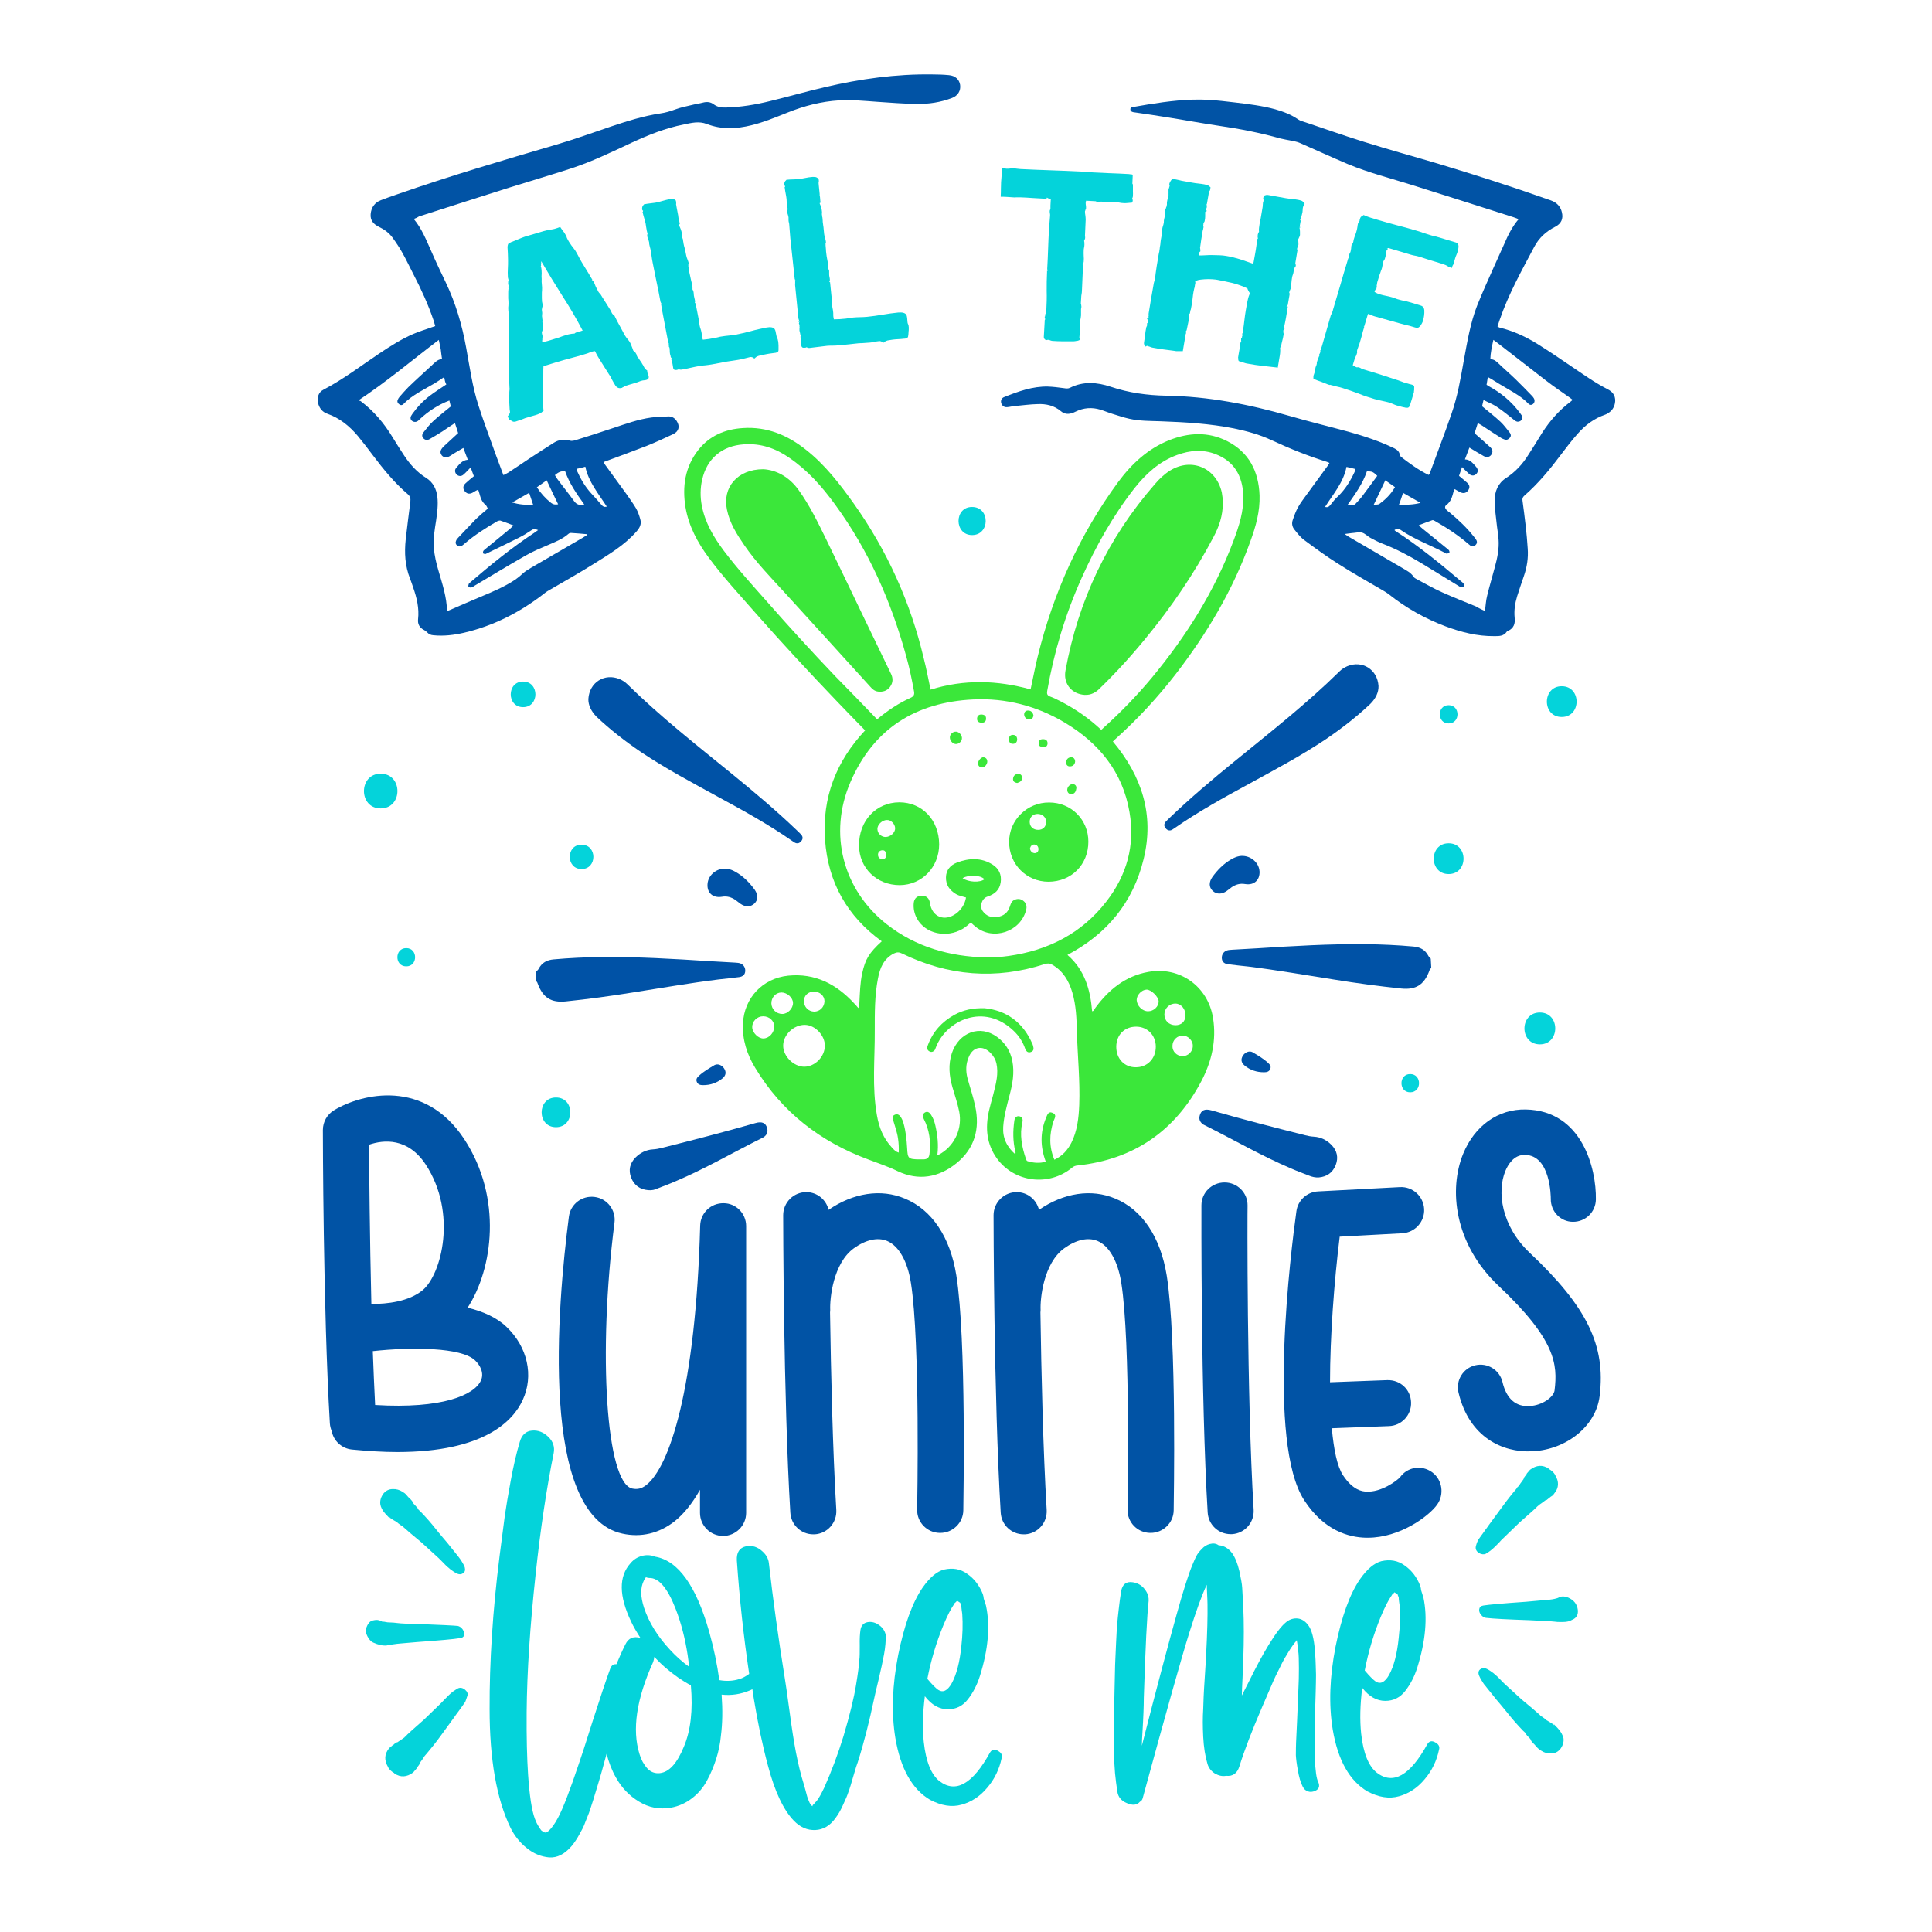 <?xml version="1.0" encoding="utf-8"?>
<!-- Generator: Adobe Illustrator 22.0.0, SVG Export Plug-In . SVG Version: 6.00 Build 0)  -->
<svg version="1.1" id="Layer_1" xmlns="http://www.w3.org/2000/svg" xmlns:xlink="http://www.w3.org/1999/xlink" x="0px" y="0px"
	 viewBox="0 0 1080 1080" style="enable-background:new 0 0 1080 1080;" xml:space="preserve">
<style type="text/css">
	.st0{fill:#0153A5;}
	.st1{fill:#04D3DA;}
	.st2{fill:#3BE73A;}
	.st3{fill:#0052A6;}
</style>
<g>
	<path class="st0" d="M261.4,731c14.1-21.6,19.6-61.3-1.8-94.1c-22.3-34.1-57.4-25.6-72.8-16.3c-3.9,2.3-6.3,6.5-6.3,11.1
		c0,1,0.1,100.2,3.9,164c0.1,1.5,0.5,2.9,1,4.2c1,5.4,5.5,9.8,11.3,10.4c9.3,0.9,17.7,1.4,25.3,1.4c48.8,0,64.9-17.5,70.2-29.1
		c6.3-13.6,2.7-29.7-9.1-40.9C277.7,736.5,270,733.1,261.4,731z M206.3,639.9c8.1-2.8,21.7-4.1,31.7,11.1
		c17.7,27.1,8.8,61.4-1.7,70.2c-7.7,6.4-20,7.8-28.7,7.7C206.7,691.5,206.4,655.6,206.3,639.9z M268.8,771.8
		c-3.7,8-21.5,15.9-59.1,13.6c-0.5-9.6-0.9-19.7-1.3-30.1c22-2.4,49.5-2.1,57.1,5.1C268.4,763.1,270.8,767.6,268.8,771.8z
		 M417.1,685.4v160.3c0,7.1-5.8,12.9-12.9,12.9c-7.1,0-12.9-5.8-12.9-12.9v-12.9c-4.3,7.6-9,13.5-14.3,17.7
		c-8.6,6.7-18.7,9.1-29.1,6.8c-46.4-10.1-36.4-127.2-29.9-177.1c0.9-7.1,7.3-12,14.4-11.1c7.1,0.9,12,7.4,11.1,14.4
		c-9.4,73.2-4.6,145.4,9.9,148.6c2.9,0.6,5.2,0.1,7.8-1.9c13-10.1,27.7-53.6,30.2-145.1c0.2-7,5.9-12.6,13.1-12.5
		C411.4,672.6,417.1,678.3,417.1,685.4z M534.6,713c5.7,35.5,3.9,127.4,3.9,131.3c-0.1,7-5.9,12.6-12.9,12.6c-0.1,0-0.2,0-0.3,0
		c-7.1-0.1-12.8-6-12.6-13.1c0-0.9,1.8-93.5-3.5-126.7c-1.9-12.1-6.8-20.7-13.3-23.4c-5.3-2.2-11.9-0.7-18.6,4.1
		c-11.6,8.4-13.5,28.2-13.2,34.5c0,0.5-0.1,1-0.1,1.4c0.5,33.8,1.5,77,3.5,110.4c0.4,7.1-5,13.2-12.1,13.6c-0.3,0-0.5,0-0.8,0
		c-6.8,0-12.4-5.3-12.8-12.1c-3.9-64.6-4-165.3-4-166.3c0-7.1,5.8-12.9,12.9-12.9c0,0,0,0,0,0c6.1,0,11.1,4.2,12.5,9.9
		c13.8-9.5,29.3-11.9,42.6-6.3C520.9,676.2,531.2,691.5,534.6,713z M652.2,713c5.7,35.5,3.9,127.4,3.9,131.3
		c-0.1,7-5.9,12.6-12.9,12.6c-0.1,0-0.2,0-0.3,0c-7.1-0.1-12.8-6-12.6-13.1c0-0.9,1.8-93.5-3.5-126.7c-1.9-12.1-6.8-20.7-13.3-23.4
		c-5.3-2.2-11.9-0.7-18.6,4.1c-11.6,8.4-13.5,28.2-13.2,34.5c0,0.5-0.1,1-0.1,1.4c0.5,33.8,1.5,77,3.5,110.4
		c0.4,7.1-5,13.2-12.1,13.6c-0.3,0-0.5,0-0.8,0c-6.8,0-12.4-5.3-12.8-12.1c-3.9-64.6-4-165.3-4-166.3c0-7.1,5.8-12.9,12.9-12.9
		c0,0,0,0,0,0c6.1,0,11.1,4.2,12.5,9.9c13.8-9.5,29.3-11.9,42.6-6.3C638.5,676.2,648.7,691.5,652.2,713z M700.8,844
		c0.4,7.1-5,13.2-12.1,13.6c-0.3,0-0.5,0-0.8,0c-6.8,0-12.4-5.3-12.8-12.1c-3.9-64.7-3.5-170.6-3.5-171.7c0-7.1,5.8-12.8,12.9-12.8
		c0,0,0,0,0.1,0c7.1,0,12.9,5.8,12.8,12.9C697.3,675.1,696.9,780.2,700.8,844z M803.3,841.2c-4.7,6.5-20.8,18.4-38.7,18.4
		c-0.3,0-0.6,0-1,0c-9.7-0.2-23.5-4-34.5-20.9c-21-32.1-7.4-140.2-4.4-161.6c0.8-6.1,5.9-10.8,12.1-11.1l45.7-2.4
		c7.2-0.4,13.2,5.1,13.6,12.2c0.4,7.1-5.1,13.2-12.2,13.6l-35,1.9c-3.1,25.3-5.4,55.7-5.4,81.4l32-1.2c7.3-0.2,13.1,5.3,13.3,12.4
		c0.3,7.1-5.3,13.1-12.4,13.3l-31.9,1.2c1.1,12,3,21.3,6.2,26.2c5.7,8.7,11.1,9.1,12.9,9.2c8.5,0.6,17.5-6.2,19.1-8.1
		c4.2-5.8,12.1-6.9,17.9-2.7C806.3,827.2,807.5,835.4,803.3,841.2z M866.9,670.2c0-1.2-0.1-24.4-14.4-24.6c-6.3-0.2-9.6,5.6-11,9
		c-4.7,11.4-2.4,30.6,13.7,45.8c31.9,30.1,42.5,51.7,39,80c-2,16.6-18.2,29.9-37.6,30.9c-0.2,0-0.3,0-0.5,0
		c-15.9,0.7-34.8-7.6-40.8-32.9c-1.6-6.8,2.6-13.6,9.4-15.2c6.8-1.6,13.6,2.6,15.2,9.4c2.2,9.3,7.4,13.9,15.2,13.4
		c7.2-0.4,13.4-5.1,13.9-8.7c1.8-14.7,0.6-28.4-31.3-58.5c-24.9-23.5-27.9-54-19.8-73.8c6.5-15.8,19.6-25.1,35-24.8
		c31.6,0.6,39.5,33.2,39.2,50.3c-0.1,7-5.8,12.6-12.9,12.5C872.4,683,866.8,677.2,866.9,670.2z"/>
	<g>
		<path class="st1" d="M215.6,846.4l2.2,2.3l-0.1-0.5c-0.1-0.1-0.1-0.2-0.2-0.3c0.1,0.1,0.3,0.3,0.6,0.6c0.7,0.6,2.2,1.5,4.3,2.7
			l-0.3,0l0.6,0.4c0.4,0.3,0.8,0.6,1.2,0.9c0.4,0.3,0.7,0.5,0.8,0.5l0.1,0l0.1,0.1l1,0.9c2.1,1.9,5.4,4.7,9.9,8.4
			c1,0.9,4.1,3.7,9.3,8.5c0.5,0.4,1.4,1.4,2.9,2.9c1.4,1.5,2.7,2.6,3.8,3.5c1.1,0.8,2.2,1.6,3.4,2.2c1.3,0.7,2.5,0.7,3.6,0
			c1.1-0.7,1.4-1.8,1-3.4c-0.4-1-0.9-2-1.6-3.1c-0.7-1.1-1.3-2-1.8-2.6c-0.5-0.7-1.3-1.6-2.3-2.9c-1-1.3-1.7-2.1-2.1-2.6
			c-0.9-1.2-2.3-2.9-4.2-5.1c-1.9-2.2-3.3-4-4.2-5.1c-2.6-3.3-5.5-6.6-8.6-9.8l-1-0.9c0-0.1-0.1-0.1-0.1-0.1l0-0.1
			c-0.1-0.3-0.3-0.6-0.6-0.9c-0.3-0.4-0.5-0.7-0.8-0.9c-0.2-0.3-0.5-0.6-0.8-0.9c-0.3-0.3-0.6-0.6-0.8-0.9l0-0.1l0.1,0.1
			c-0.2-0.6-0.9-1.6-2.2-2.8l-0.4-0.4l0.7,0.8l-0.1-0.1l-0.1-0.1c-0.3-0.3-0.6-0.7-1-1.1c-0.4-0.5-0.7-0.8-0.8-1
			c-0.5-0.5-1.2-1.1-2.1-1.6c-1.7-1.1-3.5-1.6-5.5-1.5c-2,0-3.6,0.8-4.9,2.2c-1.6,2-2.3,4.2-2,6.3
			C212.8,842.4,213.8,844.5,215.6,846.4z"/>
		<path class="st1" d="M259.9,944.5c-1.3-1-2.6-1.3-3.9-0.7c-0.9,0.5-1.8,1.1-2.8,1.8c-0.9,0.7-1.7,1.4-2.3,2
			c-0.6,0.6-1.4,1.4-2.4,2.4c-1,1-1.7,1.8-2.1,2.2c-4.8,4.7-7.8,7.6-9.3,9c-0.6,0.6-2.1,1.8-4.3,3.8c-2.2,2-4,3.5-5.1,4.6l-0.9,1
			l-0.8,0.6l0.3-0.1c-0.3,0.2-1.4,1-3.5,2.4c-0.3,0.2-0.5,0.3-0.5,0.4l-0.1,0l-0.4,0.1c-0.2,0.1-0.5,0.3-0.8,0.5
			c-0.4,0.2-0.6,0.4-0.8,0.6c-0.1,0.1-0.2,0.2-0.3,0.3c-0.1,0.1-0.2,0.1-0.3,0.1l-0.8,0.7c-0.5,0.3-1,0.7-1.3,1.1
			c-2.7,3.3-2.8,6.8-0.5,10.6l0,0.1c0.8,1.4,2,2.4,3.4,3.2l0,0.1l0.1,0.1c3.4,2.3,6.9,2.1,10.5-0.6c0.1-0.1,0.3-0.3,0.5-0.6
			c0.3-0.3,0.5-0.6,0.8-0.9c0.3-0.3,0.4-0.5,0.5-0.6c0.1-0.1,0.1-0.2,0.1-0.3c1-1.3,1.5-2,1.6-2.2c-0.1,0-0.1-0.2,0.1-0.6
			c1.5-2,2.4-3.3,2.7-3.9l0.1-0.1c0.1-0.1,0.3-0.3,0.5-0.6c0.3-0.3,0.5-0.6,0.7-0.8c2.4-2.8,5.1-6.2,8-10.2
			c1.6-2.2,4.1-5.7,7.5-10.3c0.4-0.6,1.1-1.6,2.1-2.9c0.9-1.3,1.6-2.2,2.1-2.9c0.2-0.3,0.5-0.7,0.9-1.3c0.4-0.6,0.8-1,0.9-1.3
			c0.4-1,0.8-2.2,1.2-3.4C261.7,946.8,261.2,945.6,259.9,944.5z"/>
		<path class="st1" d="M219.1,919.3c1.3-0.2,2.2-0.3,2.9-0.4c0.2,0,4-0.4,11.4-1c12.5-0.9,20.5-1.6,23.9-2.2
			c0.8-0.1,1.4-0.4,1.8-0.9c0.4-0.5,0.5-1.1,0.4-1.7c-0.1-0.6-0.3-1.3-0.6-1.8c-0.3-0.6-0.8-1.1-1.3-1.6c-0.6-0.4-1.2-0.7-1.8-0.8
			c-1.9-0.2-9.5-0.6-22.8-1.1c-4.9-0.1-8.6-0.2-10.8-0.5c-1.1-0.2-2.9-0.3-5.5-0.4c-0.1,0-0.5-0.1-1.2-0.2c-0.7-0.2-1.2-0.2-1.5-0.1
			c-0.1,0-0.2,0-0.3-0.1c-0.1,0-0.3-0.1-0.5-0.2c-0.2-0.1-0.4-0.2-0.6-0.3c-0.9-0.4-2.1-0.6-3.4-0.3c-1.4,0.2-2.4,0.7-3,1.6
			c-0.6,0.7-1.1,1.7-1.5,2.8l-0.1,0.1c-0.3,1.3-0.1,2.8,0.8,4.5c0.9,1.7,1.9,2.9,3.2,3.5c2.9,1.3,5.5,1.9,7.8,1.6
			C216.9,919.5,217.8,919.4,219.1,919.3z"/>
		<path class="st1" d="M491.5,908.5c-2.1-1.5-4.2-2.1-6.5-1.7c-2.2,0.4-3.6,1.8-4,4.4c-0.3,2-0.5,4.9-0.4,8.7c0,3.8,0,6.4-0.2,7.7
			c-0.2,3.3-0.8,7.9-1.8,13.9c-1.2,7.6-3.6,17.3-7.1,29.1c-3.1,10.1-6.7,19.6-10.7,28.6c-1.8,3.8-3.2,6.2-4.1,7.3l-0.5,0.6
			c-0.3,0.3-0.5,0.5-0.7,0.8c-0.2,0.2-0.5,0.5-0.8,0.8c-0.3,0.3-0.5,0.6-0.5,0.7c0,0.1,0,0.3,0.1,0.3c-0.5-0.1-1.1-0.7-1.7-1.9
			c-0.6-1.2-1-2.4-1.4-3.6c-0.3-1.2-0.7-2.6-1.1-4.1c-0.4-1.5-0.6-2.3-0.7-2.5c-1.8-5.7-3.2-11.6-4.4-17.7c-1.2-6.1-2.4-14-3.7-23.7
			c-1.3-9.7-2.2-15.7-2.6-18.1c-3.6-22.5-6.6-44-8.9-64.4c-0.3-2.4-1.4-4.4-3.3-6.2c-2.9-2.8-6.1-3.8-9.5-3.1
			c-3.6,0.8-5.3,3.4-5.1,7.8c1.5,21.6,3.8,42.7,6.9,63.5c-1.9,1.4-3.7,2.4-5.5,2.9c-3.5,1.1-7.2,1.3-11.2,0.6
			c-1.2-8.9-3.1-18-5.7-27.2c-7.3-25.6-17.3-39.6-30.1-41.8l-0.1,0l-0.1-0.1c-2.5-0.9-5-1-7.4-0.3c-2.5,0.7-4.5,2-6.2,4
			c-6.7,7.4-6.6,18.3,0.4,32.9c1.1,2.4,2.8,5.3,5.1,8.9c-3.9-1.1-6.7,0.1-8.4,3.6c-1.9,3.8-3.5,7.5-5,11.1c-0.1,0-0.2,0-0.3,0
			c-1.3-0.1-2.3,0.6-3,2c-2.5,6.8-5.8,16.7-10,29.8c-4.1,13.1-6.6,20.7-7.4,22.9c-5.2,15.6-9.2,26-12,31.2c-1.7,3.2-3.4,5.6-5.1,7.2
			l-0.8,0.6l-0.5,0.3c-0.1,0-0.2,0-0.3,0.1l-0.3,0c-0.3,0-0.6-0.1-1-0.3c-0.2-0.2-0.4-0.3-0.6-0.4c0-0.1,0-0.1-0.1-0.1l-0.1,0
			c-0.4-0.2-0.7-0.6-1.1-1.2c-0.1-0.2-0.4-0.6-0.8-1.3c-0.5-0.7-0.8-1.1-0.8-1.3c-0.5-0.8-0.9-1.9-1.4-3.1c-1.7-4.5-3-12.8-3.8-24.7
			c-0.6-9-0.9-20.6-0.8-34.8c0.2-22.7,1.9-48.3,5-77c2.7-25.4,6.1-48,10.1-67.8c0.7-3.5-0.3-6.6-3-9.2c-2.7-2.6-5.7-3.8-9.1-3.5
			c-3.4,0.3-5.7,2.4-6.8,6.2c-1.9,6.3-3.6,13.6-5.1,21.8c-1.5,8.2-2.6,14.7-3.3,19.6c-0.6,4.9-1.6,12.3-2.9,22.3
			c-3.9,30.9-5.7,59.5-5.6,85.8c0,28.1,3.9,50.3,11.7,66.4c2.2,4.4,5.2,8.2,9.1,11.3c3.8,3.1,8,4.8,12.5,5.2
			c4.5,0.3,8.6-1.8,12.5-6.3c0.8-1,1.6-2,2.3-3.1c0.7-1,1.4-2.2,2.1-3.5c0.7-1.3,1.3-2.4,1.8-3.3c0.5-0.9,1-2.2,1.6-3.8
			c0.6-1.6,1.1-2.8,1.4-3.5c0.3-0.7,0.8-2,1.4-3.9c0.6-1.9,1-3.1,1.2-3.7c0.2-0.6,0.6-1.8,1.2-3.9c0.6-2,1-3.2,1.1-3.6
			c1.9-6.1,3.7-12.6,5.5-19.3c1.2,4.7,2.9,9.2,5.3,13.4c3.1,5.5,7.3,10,12.8,13.3c5.5,3.4,11.4,4.5,17.9,3.4
			c4.4-0.8,8.3-2.6,11.8-5.3c3.5-2.7,6.3-6,8.4-10c2.1-3.9,3.8-8,5.1-12.1c1.3-4.1,2.2-8.4,2.6-12.8c0.9-6.9,1-14.5,0.4-23
			c5.4,0.6,10.7-0.2,15.9-2.4c0.5-0.2,0.9-0.4,1.3-0.6c0.3,1.8,0.5,3.6,0.8,5.3c2.2,13.4,4.8,25.9,7.9,37.4
			c3.8,14.5,8.7,24.8,14.4,30.7c3.6,3.8,7.7,5.5,12.1,5.3c4.4-0.2,8.2-2.4,11.2-6.6c1.5-2,3-4.5,4.3-7.5c1.4-3,2.4-5.3,3-7.2
			c0.7-1.8,1.6-4.8,2.8-9c1.2-4.1,2-6.7,2.4-7.6c3.4-10.6,6.4-22.5,9.2-35.7c0.3-1.7,1.2-5.2,2.5-10.7c1.3-5.5,2.3-10.1,3-13.9
			c0.7-3.8,1-7.4,1-10.9C494.6,911.8,493.6,910,491.5,908.5z M359.9,883.6c0.3-0.7,0.7-1.4,1.2-1.9c0.7,0.3,1.4,0.4,1.9,0.4
			c5.3-0.1,10.2,5.7,14.7,17.3c3.1,8,5.3,16.6,6.7,25.8l0.9,6.6c-3.9-2.8-7.5-6-10.7-9.5c-7-7.5-11.9-15.4-14.6-23.6
			C358,892.5,357.9,887.6,359.9,883.6z M382.3,976.4c-3.8,9.3-8.2,14.2-13.4,14.8c-2.8,0.3-5.2-0.6-7.1-2.7
			c-1.9-2.1-3.4-4.8-4.3-7.9c-4.3-13.7-1.7-30.9,7.6-51.5c0.4-1.1,0.6-2.1,0.6-2.9c2.6,2.7,4.7,4.7,6.1,5.9c5,4.3,9.8,7.6,14.4,10
			C387.4,956,386.1,967.4,382.3,976.4z"/>
		<path class="st1" d="M557.8,978.7c-1.9-1.1-3.4-0.7-4.4,1c-9.7,17.6-19.1,22.9-28.2,16c-4.6-3.6-7.6-10.9-8.8-21.9
			c-0.8-7.6-0.6-16.1,0.6-25.6c3.8,4.9,8.1,7.3,12.9,7.3c4.5,0,8.2-1.8,11.1-5.5c2.9-3.7,5.2-8.1,6.8-13.2
			c4.6-14.7,5.8-27.8,3.4-39.1c-0.1-0.4-0.2-0.8-0.4-1.2c-0.1-0.5-0.3-1-0.5-1.6c-0.2-0.6-0.3-1-0.4-1.3c0-0.6-0.2-1.5-0.5-2.5
			c-1.9-4.8-4.8-8.6-8.7-11.3c-3.8-2.8-8.2-3.5-13-2.4c-3.9,1-7.9,4.3-11.9,10c-5.8,8.4-10.3,21-13.7,37.7
			c-3.3,16.9-3.9,32.3-1.6,46.4c2.9,17.2,9.4,28.7,19.4,34.6c6.3,3.3,12.2,4.3,17.7,2.7c5.5-1.5,10.3-4.7,14.3-9.5
			c4.1-4.8,6.7-10.3,8-16.4C560.5,981.2,559.8,979.8,557.8,978.7z M527.4,908.4c2.2-5.3,4.2-9.2,6.1-11.9l0.1-0.3
			c0.2-0.1,0.4-0.3,0.7-0.6c0.3-0.3,0.6-0.6,0.7-0.8c1,0.7,1.6,1.1,1.8,1.2c0,0.2,0.1,0.4,0.2,0.7c0.1,0.3,0.2,0.5,0.3,0.7
			c0,0.1,0,0.2,0.1,0.3l0,0.3c0,0.5,0.1,1.2,0.2,2.1c0.1,1,0.2,1.7,0.3,2.1c0.4,5.8,0.2,11.8-0.5,18c-0.9,9-2.7,15.9-5.4,20.8
			c-2.4,4.2-4.9,5.4-7.6,3.6c-1.4-1-3.4-3-6-6.1C520.4,928.1,523.4,918.1,527.4,908.4z"/>
		<path class="st1" d="M735,982.8c-0.2-4.6-0.2-11.5,0-20.8c0-2.2,0.1-5.6,0.3-10.2c0.1-4.6,0.3-8.3,0.3-11c0.1-2.7,0.1-6.1-0.1-10
			c-0.1-3.9-0.4-7.5-0.7-10.7c-0.7-6.2-2.1-10.4-4.4-12.7c-1.7-1.8-3.6-2.7-5.8-2.7c-2.2,0-4.2,0.8-6,2.4c-2.3,1.9-5.5,6-9.4,12.4
			c-3.5,5.7-7.1,12.5-11,20.4l-4,7.9c0-2.3,0.2-5.6,0.4-10.1c0.2-4.4,0.3-7.8,0.4-9.9c0.4-10.9,0.4-20.7,0-29.5
			c-0.3-5.1-0.5-8.7-0.6-10.7c-0.1-2.1-0.7-5.2-1.6-9.4c-1-4.2-2.3-7.5-4-9.9c-2.1-2.8-4.6-4.3-7.6-4.5c-1.4-1-3-1.2-4.9-0.7
			c-1.6,0.4-3.2,1.3-4.5,2.8c-1.4,1.4-2.4,2.7-3,3.9c-0.6,1.2-1.4,2.8-2.2,4.9c-2.2,5.2-5.2,14.6-9,28.3
			c-4.5,16.1-11,40.4-19.3,72.9c0-2.1,0.2-5,0.4-8.6c0.2-3.6,0.4-6.9,0.5-9.9c0.1-3,0.2-5.8,0.2-8.4c0.9-28.2,1.8-46.2,2.7-54.1
			c0.1-1.8-0.3-3.6-1.3-5.2c-1.8-3-4.3-4.7-7.5-5.2c-3.7-0.6-5.9,1.1-6.6,5.1c-0.5,3-0.9,6.3-1.3,9.7c-0.4,3.4-0.7,6.3-0.9,8.7
			c-0.2,2.4-0.4,5.8-0.6,10.2c-0.2,4.4-0.3,7.4-0.4,8.9c-0.1,1.5-0.2,4.8-0.3,10.1c-0.1,5.3-0.2,8.3-0.2,9c0,0.6-0.1,4.1-0.2,10.4
			c-0.2,6.3-0.2,10.4-0.2,12.3c0,1.9,0,5.3,0.1,10c0.1,4.8,0.3,8.8,0.6,12.3c0.3,3.4,0.8,6.9,1.3,10.3c0.4,3,2.2,5.2,5.4,6.5
			c3.2,1.4,5.6,1.1,7.2-0.8c0.8-0.4,1.4-1.1,1.6-2.1c13.3-48.8,22-79.6,26-92.3c3.8-12.1,7-21.1,9.8-26.9c0,1.2,0.1,3,0.2,5.4
			c0.1,2.4,0.2,4.2,0.2,5.4c0.1,6.4-0.1,16-0.8,28.8c-0.1,1.7-0.3,6.2-0.8,13.3c-0.5,7.1-0.7,12.7-0.8,16.6c-0.3,4.5-0.3,9.6,0,15.5
			c0.3,5.8,1.1,10.9,2.4,15.2c0.7,2.3,2.1,4,4.1,5.3c2.1,1.2,4.2,1.7,6.3,1.3c3.8,0.4,6.2-1.4,7.4-5.2c2.8-9,7-19.9,12.5-32.7
			c0.4-1,1.5-3.4,3.1-7.2c1.6-3.8,2.8-6.5,3.5-8.1c0.7-1.6,1.8-3.9,3.3-6.8c1.4-3,2.8-5.6,4.2-7.8c1.3-2.3,2.7-4.4,4.3-6.5
			c0.2-0.2,0.4-0.4,0.7-0.8c0.3-0.3,0.4-0.6,0.5-0.8c0.2,1,0.5,3,0.8,6c0.3,1.8,0.4,5.1,0.4,9.7c0,4.7-0.1,7.9-0.2,9.7
			c-0.1,1.8-0.2,5.1-0.4,9.7c-0.2,4.7-0.3,7.9-0.4,9.7c0,0.2-0.1,3-0.4,8.6c-0.3,5.5-0.3,9.2-0.3,11c0.1,1.8,0.4,4.6,1.1,8.3
			c0.6,3.7,1.5,6.9,2.8,9.4l0.8,1.2c1.8,1.7,3.8,2,6.1,1c2.2-1,2.7-2.6,1.7-5C735.9,994.3,735.3,989.9,735,982.8z M723.8,913.4
			l0.1,0.1C723.9,913.6,723.8,913.6,723.8,913.4z"/>
		<path class="st1" d="M802.3,974c-1.9-1.1-3.4-0.7-4.4,1c-9.7,17.6-19.1,22.9-28.2,16c-4.6-3.6-7.6-10.9-8.8-21.9
			c-0.8-7.6-0.6-16.1,0.6-25.6c3.8,4.9,8.1,7.3,12.9,7.3c4.5,0,8.2-1.8,11.1-5.5c2.9-3.7,5.2-8.1,6.8-13.2
			c4.6-14.7,5.8-27.8,3.4-39.1c-0.1-0.4-0.2-0.8-0.4-1.2c-0.1-0.5-0.3-1-0.5-1.6c-0.2-0.6-0.3-1-0.4-1.3c0-0.6-0.2-1.5-0.5-2.5
			c-1.9-4.8-4.8-8.6-8.7-11.3c-3.8-2.8-8.2-3.5-13-2.4c-3.9,1-7.9,4.3-11.9,10c-5.8,8.4-10.3,21-13.7,37.7
			c-3.3,16.9-3.9,32.3-1.6,46.4c2.9,17.2,9.4,28.7,19.4,34.6c6.3,3.3,12.2,4.3,17.7,2.7c5.5-1.5,10.3-4.7,14.3-9.5
			c4.1-4.8,6.7-10.3,8-16.4C805,976.4,804.2,975,802.3,974z M771.9,903.7c2.2-5.3,4.2-9.2,6.1-11.9l0.1-0.3c0.2-0.1,0.4-0.3,0.7-0.6
			c0.3-0.3,0.6-0.6,0.7-0.8c1,0.7,1.6,1.1,1.8,1.2c0,0.2,0.1,0.4,0.2,0.7c0.1,0.3,0.2,0.5,0.3,0.7c0,0.1,0,0.2,0.1,0.3l0,0.3
			c0,0.5,0.1,1.2,0.2,2.1c0.1,1,0.2,1.7,0.3,2.1c0.4,5.8,0.2,11.8-0.5,18c-0.9,9-2.7,15.9-5.4,20.8c-2.4,4.2-4.9,5.4-7.6,3.6
			c-1.4-1-3.4-3-6-6.1C764.9,923.4,767.9,913.4,771.9,903.7z"/>
		<path class="st1" d="M882,899.9c-0.4-3.2-2.2-5.4-5.3-6.8c-2.2-0.9-4-0.9-5.5,0c-0.4,0.2-0.7,0.3-1.1,0.4
			c-1.3,0.4-3.1,0.7-5.6,0.9c-0.2,0-4,0.3-11.4,1c-12.9,0.9-20.9,1.6-23.9,2.1c-1.4,0.2-2.1,0.9-2.3,2c-0.2,1.1,0.2,2.2,1,3.2
			c0.8,1,1.8,1.6,2.8,1.7c4.3,0.5,12.4,0.9,24.1,1.3c7.7,0.4,11.6,0.6,11.8,0.6c0.3,0,1.1,0.1,2.3,0.2c1.3,0.2,2.2,0.2,2.7,0.2
			c0.5,0,1.3,0,2.3,0c1,0,1.9-0.1,2.7-0.3c0.8-0.2,1.5-0.5,2.2-0.9C881.3,904.5,882.3,902.6,882,899.9z"/>
		<polygon class="st1" points="851.9,826.2 851.9,826.1 851.8,826.5 		"/>
		<path class="st1" d="M870.8,966.1l-2.2-2.3l0.1,0.5c0.1,0.1,0.1,0.2,0.2,0.3c-0.1-0.1-0.3-0.3-0.6-0.6c-0.7-0.6-2.2-1.5-4.3-2.7
			l0.3,0l-0.6-0.4c-0.4-0.3-0.8-0.6-1.2-0.9c-0.4-0.3-0.7-0.5-0.8-0.5l-0.1,0l-0.1-0.1c-0.1-0.1-0.2-0.2-0.3-0.3
			c-0.1-0.1-0.3-0.2-0.3-0.3c-0.1-0.1-0.2-0.2-0.3-0.3c-2.1-1.9-5.4-4.7-9.9-8.4c-1-0.9-4.1-3.7-9.3-8.5c-0.5-0.4-1.4-1.4-2.9-2.9
			c-1.4-1.5-2.7-2.6-3.8-3.5c-1.1-0.8-2.2-1.6-3.4-2.2c-1.3-0.7-2.5-0.7-3.6,0c-1.1,0.7-1.5,1.8-1,3.4c0.4,1,0.9,2,1.6,3.1
			c0.7,1.1,1.2,2,1.8,2.6c0.5,0.7,1.3,1.6,2.3,2.9c1,1.3,1.7,2.1,2.1,2.6c0.9,1.2,2.3,2.9,4.2,5.1c1.9,2.3,3.3,4,4.2,5.1
			c2.6,3.3,5.5,6.6,8.6,9.8l1,0.9l0.1,0.1l0,0.1c0.1,0.3,0.3,0.6,0.6,0.9c0.3,0.4,0.5,0.7,0.8,0.9c0.2,0.3,0.5,0.6,0.8,0.9
			c0.3,0.3,0.6,0.6,0.8,0.9l0,0.1l-0.1-0.1c0.2,0.6,0.9,1.6,2.2,2.8l0.3,0.3c0.1,0.2,0.3,0.4,0.5,0.6c0.4,0.4,0.7,0.8,1,1.1
			c0.5,0.5,1.2,1.1,2.1,1.6c1.7,1.1,3.5,1.6,5.5,1.5c2,0,3.6-0.8,4.9-2.2c1.6-2,2.3-4.2,2-6.3C873.6,970,872.6,968,870.8,966.1z
			 M857.3,975.1l0.1,0.1l0.1,0.1c0.1,0.1,0.2,0.2,0.3,0.4L857.3,975.1z M869,964.7C869,964.7,869,964.7,869,964.7
			C869,964.8,869,964.8,869,964.7z"/>
		<path class="st1" d="M830.5,868.6c0.9-0.5,1.8-1.1,2.7-1.8c0.9-0.7,1.7-1.4,2.3-2s1.4-1.4,2.4-2.4c0.9-1,1.6-1.8,2.1-2.2
			c4.8-4.7,7.8-7.6,9.3-9c0.6-0.6,2.1-1.8,4.3-3.8c2.2-2,4-3.5,5.1-4.6c0.1-0.1,0.2-0.2,0.3-0.3c0.1-0.1,0.2-0.3,0.3-0.3
			c0.1-0.1,0.2-0.2,0.3-0.3c0.1-0.1,0.4-0.3,0.8-0.6l-0.3,0.1c0.5-0.3,1.1-0.7,1.9-1.3c0.8-0.6,1.4-1,1.6-1.2
			c0.3-0.2,0.5-0.3,0.5-0.4l0.1,0.1l0.4-0.1l1.6-1.3c0.3-0.2,0.5-0.3,0.5-0.4l0.9-0.6c0.4-0.2,0.8-0.6,1.2-1.3
			c2.7-3.2,2.8-6.7,0.5-10.4l0-0.1c-0.8-1.4-2-2.4-3.4-3.2l0-0.1l-0.1-0.1c-3.4-2.3-6.9-2.1-10.5,0.6c-0.1,0.1-0.3,0.3-0.5,0.6
			c-0.3,0.3-0.5,0.6-0.8,0.9c-0.3,0.3-0.4,0.5-0.5,0.6c-0.1,0.1-0.1,0.2-0.1,0.3c-1,1.3-1.5,2-1.6,2.2c0.1,0,0,0.2-0.1,0.6
			c-1.5,2-2.4,3.3-2.7,3.9l-0.1,0.1c-0.2,0.1-0.4,0.3-0.7,0.6c-0.3,0.3-0.4,0.6-0.5,0.8c-2.4,2.8-5.1,6.2-8,10.2
			c-0.9,1.2-2.2,3-3.9,5.3c-1.7,2.3-2.9,3.9-3.6,4.9c-0.4,0.6-1.1,1.6-2.1,2.9c-0.9,1.3-1.6,2.3-2.1,2.9c-0.2,0.3-0.5,0.7-0.9,1.3
			c-0.4,0.6-0.8,1-0.9,1.3c-0.5,1-0.9,2.2-1.2,3.4c-0.3,1.4,0.2,2.6,1.5,3.6C828,868.9,829.3,869.1,830.5,868.6z"/>
	</g>
	<g>
		<path class="st0" d="M798.6,265.5c0.3-0.3,0.4-0.4,0.5-0.5c4.1-11.2,8.4-22.4,12.3-33.7c3.4-9.7,5.1-19.8,6.9-29.9
			c1.9-10.3,3.6-20.7,7.4-30.5c2.9-7.3,6.2-14.5,9.4-21.7c1.9-4.4,4-8.7,5.9-13.1c2-4.7,4.3-9.3,7.9-13.6c-1-0.4-1.8-0.7-2.6-1
			c-18.9-6-37.8-12.1-56.7-18c-12.1-3.8-24.4-6.9-36.2-11.8c-9-3.8-17.8-7.9-26.8-11.8c-1.5-0.7-3.2-0.9-4.9-1.3c-2-0.4-4-0.7-6-1.2
			c-11.3-3.2-22.8-5.4-34.4-7.1c-9.6-1.4-19.1-3.2-28.6-4.7c-5.9-1-11.9-1.8-17.8-2.7c-0.5-0.1-1-0.1-1.4-0.2
			c-0.9-0.2-1.6-0.6-1.6-1.5c-0.1-1.1,0.8-1.3,1.6-1.4c2.7-0.5,5.4-0.9,8.2-1.4c11.2-1.8,22.4-3.2,33.8-2.6c5,0.3,10,0.9,15.1,1.5
			c7.5,0.9,15,1.8,22.3,3.8c4.5,1.3,8.8,2.9,12.7,5.6c0.5,0.3,1,0.6,1.5,0.8c11.8,3.9,23.5,8.1,35.4,11.8
			c13.7,4.3,27.6,8.1,41.4,12.2c20.6,6.2,41.2,12.8,61.5,20c0.9,0.3,1.9,0.6,2.7,1c2.7,1.3,4.4,3.4,5,6.2c0.9,3.6-0.4,6.4-3.8,8.1
			c-5,2.5-9,6.2-11.6,11.1c-7.1,13.4-14.5,26.6-19.4,41c-0.4,1.2-0.8,2.3-1.2,3.6c0.4,0.2,0.7,0.5,1.1,0.6
			c7.8,1.9,14.9,5.2,21.6,9.4c6.2,3.9,12.3,8,18.3,12.1c6.7,4.5,13.2,9.2,20.4,12.9c2.8,1.4,4.5,3.4,4.4,6.7
			c-0.2,3.4-1.9,5.8-4.9,7.3c-0.2,0.1-0.5,0.2-0.7,0.3c-6.1,2.1-11.1,5.8-15.3,10.6c-3.3,3.7-6.3,7.6-9.3,11.6
			c-6.2,8.3-12.8,16.3-20.6,23.1c-0.9,0.8-1.2,1.6-1,2.8c0.6,4.8,1.3,9.5,1.8,14.3c0.5,4.1,0.8,8.3,1.1,12.4
			c0.4,5.3-0.4,10.5-2.2,15.6c-1.3,3.7-2.5,7.4-3.7,11.1c-1.2,3.9-1.8,7.9-1.4,12c0.4,3.3-0.5,6-3.8,7.4c-0.2,0.1-0.5,0.2-0.6,0.4
			c-1.7,2.6-4.4,2.5-7,2.5c-9.5,0.1-18.5-2.2-27.3-5.5c-11.4-4.3-21.9-10.2-31.5-17.8c-1-0.8-2-1.4-3-2c-8.5-5-17.1-9.8-25.4-15.1
			c-6.5-4.1-12.8-8.7-19-13.3c-2.2-1.6-3.9-3.9-5.6-6c-1.2-1.5-1.5-3.5-0.8-5.3c0.8-2.4,1.7-4.8,2.9-7c1.5-2.7,3.4-5.1,5.2-7.6
			c3.8-5.2,7.6-10.4,11.4-15.6c0.3-0.4,0.6-0.9,1-1.6c-0.6-0.2-1-0.5-1.4-0.6c-10.6-3.3-20.8-7.4-30.9-12.1
			c-6.8-3.2-13.9-5.1-21.1-6.6c-13.5-2.7-27.2-3.5-41-4c-5.8-0.2-11.7-0.1-17.5-1.4c-3.2-0.7-6.3-1.8-9.3-2.7
			c-2.3-0.7-4.6-1.7-6.9-2.4c-4.7-1.4-9.3-1.1-13.8,1.1c-0.4,0.2-0.9,0.4-1.3,0.6c-2.5,1-4.9,0.9-6.9-0.8c-3.8-3.2-8.3-4.2-13-4
			c-4.3,0.1-8.6,0.7-12.9,1.1c-1.4,0.1-2.7,0.5-4.1,0.6c-1.7,0.2-2.9-0.7-3.4-2.2c-0.4-1.5,0.1-2.9,1.8-3.5c7.8-3.1,15.7-6,24.3-5.8
			c3,0.1,6,0.5,9,0.9c1.2,0.2,2.3,0.3,3.3-0.2c7.5-3.8,15.3-3.1,22.8-0.6c10.1,3.4,20.4,4.8,31,5c23.5,0.4,46.4,4.8,68.9,11.3
			c11,3.2,22.2,5.9,33.2,8.9c8.7,2.4,17.3,5.3,25.4,9.2c1.6,0.8,2.7,1.7,3.1,3.5c0.1,0.5,0.4,1.1,0.8,1.4
			C787.8,258.9,792.8,262.7,798.6,265.5z M830.1,341.6c0.4-3,0.5-5.8,1.2-8.5c1.3-5.4,2.9-10.7,4.3-16c1.4-5.1,2.5-10.3,2.1-15.6
			c-0.2-3.1-0.8-6.1-1.1-9.2c-0.4-4.1-1.1-8.2-1.1-12.4c0-5.2,1.9-9.8,6.4-12.7c5.1-3.3,9.1-7.6,12.3-12.7c2.7-4.1,5.3-8.4,7.9-12.6
			c4.3-6.7,9.5-12.6,15.9-17.4c0.4-0.3,0.7-0.6,1.1-1c-0.7-0.5-1.2-0.9-1.7-1.3c-4.4-3.1-8.8-6.1-13.1-9.4
			c-9.1-7-18.1-14.1-27.2-21.1c-0.7-0.5-1.4-1-2.3-1.7c-0.8,3.8-1.6,7.1-1.7,10.8c2,0,3.3,1.1,4.5,2.3c3.1,3,6.4,5.8,9.5,8.8
			c3.1,3,6.1,6.1,9.1,9.2c0.5,0.5,0.9,1,1.2,1.5c0.7,1.2,0.5,2.5-0.5,3.3c-1.1,0.8-2,0.4-2.8-0.5c-3.2-3.3-7.2-5.6-11.1-7.9
			c-3.3-1.9-6.6-3.9-9.8-5.9c-0.5-0.3-0.9-0.5-1.5-0.8c-0.3,1.6-0.5,2.9-0.7,4.3c0.4,0.2,0.6,0.4,0.9,0.6
			c7.1,3.8,13.1,8.8,17.8,15.2c0.3,0.5,0.7,0.9,1,1.4c0.8,1.6-0.2,3.2-1.9,3.4c-1.1,0.2-1.8-0.5-2.6-1.1c-3.1-2.5-6.2-5-9.5-7.2
			c-2.2-1.5-4.7-2.4-7.4-3.8c-0.4,1.5-0.6,2.7-0.8,3.5c3.6,3,7.1,5.7,10.3,8.7c1.9,1.8,3.5,4,5.2,6.1c0.6,0.8,0.8,1.8,0.1,2.7
			c-0.8,1-1.8,1.5-3,1.1c-0.9-0.3-1.8-0.7-2.6-1.3c-3.4-2.1-6.7-4.3-10-6.5c-0.7-0.5-1.5-0.8-2.4-1.4c-0.7,2.1-1.2,3.9-1.8,5.7
			c0.3,0.3,0.5,0.5,0.7,0.6c2.7,2.4,5.5,4.8,8.2,7.3c1,1,1.4,2.1,0.8,3.5c-0.9,1.8-2.6,2.4-4.5,1.4c-2.7-1.5-5.3-3.1-8.1-4.8
			c-0.8,2.2-1.6,4.3-2.5,6.6c3,0.1,4.5,2.2,6.2,4.1c1.3,1.5,1.3,2.9,0.1,4.1c-1.2,1.1-2.7,1.1-4.1-0.2c-1.2-1.1-2.4-2.3-3.8-3.7
			c-0.6,1.8-1.2,3.3-1.7,4.9c1.6,1.4,3.1,2.5,4.5,3.8c1.5,1.3,1.7,2.8,0.6,4.3c-1.1,1.6-2.7,1.9-4.5,1c-1-0.5-2-1.1-3-1.7
			c-0.2,0.5-0.5,0.9-0.6,1.2c-0.8,2.9-1.4,5.8-4.2,7.8c-0.9,0.7-0.7,1.8,0.3,2.7c0.5,0.5,1.1,1,1.7,1.4c4.9,4.1,9.6,8.5,13.6,13.6
			c0.5,0.6,0.9,1.1,1.3,1.8c0.6,1.1,0.3,2.1-0.6,2.9c-0.8,0.7-1.8,0.7-2.7,0.2c-0.3-0.2-0.6-0.5-1-0.8c-5.8-5-12.2-9.2-18.9-13
			c-0.5-0.3-1.1-0.6-1.5-0.4c-2.4,0.8-4.8,1.8-7.5,2.8c0.8,0.8,1.5,1.4,2.1,1.9c4.4,3.6,8.8,7.2,13.3,10.8c0.5,0.4,1.1,0.8,1.5,1.3
			c0.2,0.3,0.4,1.1,0.2,1.3c-0.3,0.3-0.9,0.5-1.4,0.6c-0.3,0-0.6-0.2-0.9-0.4c-8.3-4.4-17.3-7.6-25.1-13c-1.1-0.8-2.2-0.6-3.3,0.2
			c0.3,0.3,0.5,0.5,0.7,0.6c12.9,8.3,24.7,18,36.4,27.9c0.6,0.5,1.2,0.9,1.6,1.5c0.2,0.4,0.3,1.2,0.1,1.5c-0.2,0.3-1,0.6-1.4,0.5
			c-0.7-0.2-1.3-0.6-1.9-1c-6.9-4.2-13.7-8.4-20.6-12.6c-7-4.2-14.2-8-21.8-10.9c-2.3-0.9-4.4-2-6.6-3.2c-1.6-0.9-3-2.5-4.7-2.9
			c-1.8-0.4-3.9,0.2-5.8,0.3c-1.1,0.1-2.1,0.3-3.8,0.5c1.3,0.9,2.1,1.5,2.9,1.9c9.8,5.7,19.7,11.5,29.5,17.2
			c2.2,1.3,4.6,2.5,6.1,4.8c0.4,0.6,1.1,1,1.7,1.3c4.7,2.5,9.4,5.2,14.3,7.4c6.2,2.8,12.6,5.3,18.9,7.9
			C826.7,340,828.3,340.7,830.1,341.6z M764.1,263.5c-2.3,6.9-6.6,12.7-10.7,18.6c3.5,0.5,3.6,0.5,5.5-1.7c1.1-1.2,2.2-2.4,3.1-3.7
			c2.7-3.6,5.3-7.1,7.9-10.7C767.5,263.7,767.1,263.5,764.1,263.5z M752.7,261c-1.7,8.8-7.5,15.2-12,22.4c1.4,0.3,2.1,0,2.9-1
			c1.4-1.8,2.8-3.6,4.5-5.1c3.9-3.8,6.7-8.3,9-13.2c0.3-0.5,0.4-1.2,0.6-1.9C756.1,261.8,754.6,261.4,752.7,261z M774.4,268.5
			c-2.2,4.7-4.3,9-6.5,13.7c1.3-0.2,2.5,0,3.2-0.5c3.4-2.5,6.4-5.4,8.7-9.4C778.1,271.1,776.3,269.8,774.4,268.5z M782,282.2
			c4.2,0,8,0,12.1-1.1c-3.5-2-6.5-3.7-9.8-5.6C783.6,277.8,782.9,279.8,782,282.2z"/>
		<path class="st0" d="M231.3,122.4c4.5,5.4,6.9,11.6,9.6,17.6c2.6,6,5.4,11.9,8.2,17.7c5.6,11.7,9.2,23.9,11.5,36.7
			c2,10.9,3.5,21.9,6.9,32.4c3,9.4,6.6,18.7,9.9,28.1c1.3,3.5,2.6,7,4,10.7c1-0.5,1.9-0.9,2.7-1.4c4-2.6,8-5.3,12-8
			c4.5-2.9,9-5.9,13.5-8.7c2.7-1.7,5.7-2.1,8.9-1.2c0.9,0.3,2.1,0.1,3.1-0.2c7.1-2.2,14.3-4.5,21.4-6.9c6.9-2.3,13.8-4.8,21.1-5.8
			c3.1-0.4,6.3-0.5,9.5-0.6c2-0.1,3.6,0.9,4.7,2.6c1.9,2.9,1.2,5.8-2,7.3c-4.9,2.3-9.9,4.6-14.9,6.6c-7.4,2.9-14.9,5.6-22.4,8.4
			c-0.5,0.2-0.9,0.3-1.6,0.6c0.3,0.6,0.6,1.2,1,1.7c3.9,5.4,7.9,10.8,11.8,16.2c1.8,2.6,3.7,5.2,5.3,7.9c1.1,1.9,1.8,4,2.4,6.1
			c0.8,2.6-0.2,4.8-2.1,6.9c-6.8,7.8-15.6,12.9-24.2,18.3c-8.1,5.1-16.4,9.7-24.6,14.5c-1.3,0.7-2.5,1.6-3.6,2.5
			c-13.2,10.1-27.7,17.5-44,21.3c-5.6,1.3-11.4,2-17.2,1.4c-1.4-0.1-2.5-0.6-3.4-1.6c-0.5-0.5-1.1-1-1.7-1.3c-2.5-1.2-3.7-3.3-3.4-6
			c0.7-6.2-0.7-12-2.7-17.7c-0.6-1.7-1.1-3.4-1.8-5.1c-2.8-7.1-3.2-14.4-2.4-21.9c0.8-7,1.7-14.1,2.6-21.1c0.2-1.8-0.1-3-1.5-4.2
			c-7.4-6.3-13.5-13.8-19.4-21.6c-2.7-3.6-5.5-7.3-8.4-10.8c-4.7-5.6-10.2-10.1-17.1-12.5c-2.6-0.9-4.2-2.8-5-5.3
			c-1.1-3.4-0.1-6.7,2.9-8.2c11.1-5.8,21-13.4,31.3-20.3c6-4,12.1-7.9,18.8-10.8c3.4-1.5,7-2.5,10.5-3.8c0.5-0.2,1.1-0.3,1.8-0.6
			c-0.3-1.1-0.6-2.1-0.9-3.1c-3-8.9-6.9-17.4-11.2-25.7c-2-3.9-3.9-7.9-6-11.7c-1.7-3.1-3.7-6.1-5.8-9c-1.9-2.6-4.5-4.5-7.4-5.9
			c-3.1-1.5-5.1-3.6-4.8-7.2c0.3-3.7,2.2-6.4,5.7-7.8c3-1.2,6.1-2.2,9.2-3.3c29.5-10.3,59.4-19.1,89.4-27.9c10.1-3,20.1-6.6,30.1-10
			c9-3,18.1-5.9,27.6-7.3c2.8-0.4,5.5-1.2,8.2-2.2c2.9-1.1,5.9-1.7,8.9-2.4c2.3-0.6,4.6-0.9,6.9-1.5c2-0.5,3.9-0.3,5.6,0.9
			c2.1,1.6,4.3,2,6.9,1.9c8.4-0.2,16.7-1.6,24.8-3.6c10.3-2.5,20.4-5.4,30.7-7.8c19.7-4.6,39.7-7.4,59.9-7.1c3.1,0,6.2,0.1,9.3,0.4
			c3.6,0.3,5.8,2.4,6.3,5.4c0.5,3.3-1.3,6.2-4.6,7.4c-6.3,2.4-12.9,3.4-19.6,3.3c-7.4-0.1-14.8-0.7-22.2-1.2
			c-7.1-0.5-14.1-1.2-21.2-0.8c-10,0.6-19.6,3.1-28.8,6.8c-6.6,2.6-13.2,5.4-20.2,7.1c-8.4,2.1-16.8,2.5-25-0.7
			c-4.4-1.7-8.7-0.6-12.9,0.3c-10.3,2-19.9,5.9-29.4,10.3c-11.1,5.2-22,10.5-33.7,14.3c-11.4,3.7-23,7.1-34.5,10.7
			c-16.8,5.3-33.6,10.7-50.4,16.1C233.1,121.7,232.4,122,231.3,122.4z M248.3,210.8c-2,1.3-3.5,2.4-5.2,3.4
			c-6,3.6-12.6,6.5-17.6,11.7c-0.6,0.6-1.4,0.8-2.2,0.2c-0.9-0.6-1.4-1.5-1-2.5c0.2-0.6,0.6-1.2,1-1.7c1.6-1.8,3.2-3.7,4.9-5.4
			c4.2-4.1,8.6-8,12.9-12c1.8-1.6,3.3-3.6,6-3.8c-0.3-1.9-0.5-3.6-0.7-5.3c-0.3-1.7-0.7-3.3-1.1-5.4c-14.9,11.3-28.9,23.2-44.9,33.8
			c0.7,0.3,1.1,0.3,1.3,0.5c7.3,5.5,13.1,12.4,17.8,20.2c2.1,3.4,4.2,6.8,6.4,10.1c3.3,5,7.2,9.4,12.4,12.6
			c3.8,2.4,5.7,6.2,6.2,10.6c0.5,4.4-0.1,8.8-0.7,13.1c-0.8,5.1-1.7,10.1-1.3,15.3c0.4,4.5,1.4,8.8,2.7,13.1
			c2.1,7.2,4.5,14.4,4.7,22.2c0.5-0.1,0.8-0.2,1.1-0.3c6-2.6,11.9-5.2,17.9-7.7c6.5-2.7,13.1-5.5,19-9.4c0.9-0.6,1.7-1.3,2.5-1.9
			c1.2-1,2.4-2.2,3.7-3.1c2.1-1.4,4.3-2.6,6.5-3.9c8.4-4.9,16.9-9.8,25.3-14.7c0.7-0.4,1.4-0.9,2.2-1.4c0-0.2-0.1-0.3-0.1-0.5
			c-3-0.3-5.9-0.5-8.9-0.7c-0.4,0-1,0.2-1.3,0.5c-3.3,2.9-7.3,4.5-11.3,6.2c-4.2,1.8-8.4,3.5-12.4,5.8c-9.7,5.5-19.2,11.3-28.8,17
			c-0.6,0.4-1.2,0.9-1.9,1c-0.4,0.1-1.2-0.1-1.5-0.4c-0.2-0.3-0.1-1,0.1-1.5c0.1-0.3,0.5-0.6,0.8-0.9c11.5-9.9,23.2-19.4,35.9-27.8
			c0.6-0.4,1.3-0.9,2.1-1.5c-1.6-0.7-2.7-0.7-3.9,0.2c-2.2,1.5-4.5,2.9-6.9,4.1c-6,3-12,5.9-18,8.8c-0.2,0.1-0.5,0.3-0.7,0.3
			c-0.4-0.1-1.1-0.1-1.2-0.4c-0.2-0.4-0.1-1.1,0.2-1.5c0.4-0.5,1-0.9,1.5-1.3c4.5-3.7,9-7.3,13.4-11c0.6-0.5,1.1-1.1,1.8-1.8
			c-2.6-1-4.9-1.9-7.3-2.7c-0.4-0.1-1.1,0.1-1.6,0.3c-6.4,3.7-12.7,7.7-18.3,12.5c-0.5,0.4-1,0.9-1.5,1.2c-0.9,0.6-1.8,0.6-2.7,0
			c-0.9-0.7-1.1-1.7-0.7-2.6c0.2-0.7,0.7-1.3,1.2-1.8c3.3-3.5,6.7-7.1,10.1-10.6c2-1.9,4.1-3.7,6.5-5.7c-0.4-0.7-0.7-1.6-1.3-2.1
			c-1.6-1.3-2.5-3-3-4.9c-0.3-1.2-0.7-2.3-1.1-3.6c-0.7,0.3-1.2,0.6-1.6,0.8c-0.6,0.3-1.1,0.7-1.7,1c-1.5,0.7-2.7,0.6-3.8-0.5
			c-1.6-1.5-1.6-3.4,0.1-4.9c1.5-1.4,3-2.6,4.6-3.9c-0.6-1.7-1.2-3.1-1.8-4.9c-1.5,1.5-2.7,2.9-4,4c-1.2,1.1-2.7,1-3.8,0
			c-1-1-1.3-2.6-0.3-3.7c1.7-2,3.3-4.3,6.5-4.6c-0.9-2.3-1.7-4.5-2.5-6.6c-2.6,1.6-5.1,2.9-7.3,4.4c-2.1,1.4-3.9,0.9-4.8-0.3
			c-1.1-1.5-0.8-3,0.9-4.7c0.2-0.2,0.5-0.5,0.7-0.7c2.5-2.3,5-4.6,7.6-7c-0.5-1.7-1.1-3.5-1.8-5.6c-2.5,1.6-4.7,3.1-6.9,4.6
			c-2.4,1.5-4.8,3-7.3,4.4c-1.4,0.8-2.7,0.4-3.5-0.6c-0.8-0.9-0.8-2,0.2-3.3c1.7-2.1,3.3-4.3,5.3-6.1c3.1-2.9,6.4-5.4,9.9-8.3
			c-0.2-0.9-0.5-2-0.8-3.3c-6.3,2.4-11.6,5.9-16.4,10.3c-0.5,0.4-0.9,1-1.5,1.3c-1.6,1-3.9-0.2-3.8-1.9c0-0.7,0.5-1.5,1-2.2
			c2.8-3.9,6-7.3,9.8-10.2c2.9-2.2,6-4.1,9.2-6.3C248.8,213.8,248.6,212.4,248.3,210.8z M326.6,282c-4.3-6-8.4-11.9-10.7-18.6
			c-2.4-0.2-4.1,0.8-5.7,2.2c0.5,0.8,0.8,1.5,1.3,2.1c3.1,4.2,6.4,8.2,9.4,12.4C322.4,282.2,324.1,282.6,326.6,282z M322.3,262.1
			c0.1,0.4,0,0.6,0.1,0.8c2.1,4.7,4.6,9.1,8.1,12.9c2,2.1,3.9,4.3,5.8,6.5c0.8,0.9,1.5,1.3,2.9,0.9c-4.6-7.2-10.2-13.7-12-22.3
			C325.5,261.4,323.9,261.8,322.3,262.1z M305.6,268.5c-1.8,1.3-3.6,2.6-5.5,3.9c2.3,3.4,4.8,6.2,7.8,8.6c1.4,1.1,2.6,1.2,4.1,0.9
			C309.8,277.4,307.7,273,305.6,268.5z M286.3,280.9c3.8,1.1,7.5,1.5,11.7,1.2c-0.8-2.3-1.5-4.4-2.2-6.6
			C292.4,277.4,289.3,279.2,286.3,280.9z"/>
	</g>
	<g>
		<path class="st2" d="M520.2,385.5c18.7-5.8,37.3-5.3,55.9-0.1c1.4-6.3,2.5-12.5,4-18.5c8.7-35.4,23.4-68.1,45-97.5
			c7.5-10.1,16.5-18.5,28.4-23.3c10.9-4.3,21.9-4.9,32.5,0.5c12.2,6.2,17.6,16.9,18.1,30.3c0.3,8.9-2.1,17.4-5.1,25.6
			c-9.7,27.2-24.3,51.7-41.9,74.5c-10,12.9-21,24.8-33.1,35.7c-0.6,0.5-1.2,1.1-1.9,1.8c16.1,19.2,23.3,40.9,17.2,65.7
			c-5.9,24.2-20.4,41.9-42.6,53.6c9.7,8.4,12.8,19.5,13.8,31.5c1.2-0.2,1.3-1.2,1.8-1.9c7.5-10.2,16.8-17.8,29.6-20.1
			c17.6-3.2,33.4,8.1,36.2,25.8c2,12.5-0.8,24.3-6.5,35.2c-14.7,27.9-37.7,43.8-69.2,47.2c-1.3,0.1-2.3,0.5-3.2,1.3
			c-12.9,10.6-32.2,8.2-41.9-5.2c-5.8-8-6.6-17-4.5-26.5c1.4-6.1,3.5-12.1,4.4-18.3c0.4-2.8,0.4-5.6-0.2-8.4c-0.5-2.2-1.6-4-3.1-5.6
			c-4.5-4.8-10.1-3.8-12.5,2.4c-1.5,3.7-1.6,7.5-0.6,11.4c1.4,5.2,3.2,10.3,4.3,15.6c2.8,12.7-0.2,23.8-10.5,32.1
			c-9.9,8-21.2,9.9-32.8,4.4c-5.3-2.6-10.8-4.4-16.3-6.5c-26.8-9.9-48.4-26.5-63.3-51.2c-4.6-7.5-7.3-15.8-6.9-24.8
			c0.7-14.4,11-25.3,25.3-26.8c15-1.5,26.9,4.7,36.8,15.4c0.8,0.8,1.5,1.6,2.4,2.7c0.6-1.1,0.5-2.1,0.6-3c0.3-5.5,0.4-11.1,1.6-16.5
			c1.7-7.8,3.8-11.3,10.9-17.8c-19.3-14-30-32.9-31.7-56.7c-1.7-23.6,6.2-43.9,22.4-61.2c-5.3-5.4-10.5-10.8-15.7-16.2
			c-15.3-16-30.4-32.2-45-48.8c-9.1-10.4-18.5-20.5-26.8-31.7c-6.2-8.4-11.1-17.5-12.9-28c-1.9-11.6-0.3-22.5,7.1-32
			c6.3-8,15-11.7,25-12.3c13.4-0.9,24.9,3.9,35.2,12.1c10.7,8.4,18.9,19.1,26.7,30c18.7,26.3,31.8,55.3,39.2,86.7
			C517.9,373.8,518.9,379.6,520.2,385.5z M550.9,535.2c4.9-0.1,8.8-0.2,12.8-0.8c22.2-3.1,41-12.6,54.8-30.5
			c11.4-14.7,16.1-31.4,12.9-49.9c-3.8-22.5-17.1-38.6-36.1-50c-15.7-9.4-33.1-13.9-51.4-13c-32,1.6-55.6,16.3-68.5,46.2
			c-12.4,28.7-4.3,60.1,20.2,79.4C512.1,529.6,531.3,534.7,550.9,535.2z M589.4,648.3c4.5-2.1,7.4-5.4,9.5-9.5
			c3.3-6.6,4.1-13.8,4.4-21.1c0.5-13.5-0.9-27-1.3-40.5c-0.2-7.6-0.4-15.1-2.6-22.5c-1.9-6.4-5.1-11.8-11-15.3
			c-1.4-0.9-2.7-1-4.3-0.5c-27.4,8.9-54.1,6.7-79.9-5.9c-1.6-0.8-2.9-0.8-4.5,0c-5.7,2.9-7.8,8.1-8.9,13.9
			c-1.9,9.7-1.8,19.5-1.8,29.3c0.1,15.7-1.6,31.5,1.2,47.2c1.2,7,3.7,13.1,8.5,18.2c1,1.1,2,2.2,3.7,2.7c0.1-2.8,0-5.3-0.4-7.9
			c-0.5-3.6-1.8-7-2.8-10.5c-0.3-1.1-0.3-2.2,0.9-2.7c1.2-0.6,2.3-0.3,3.2,0.9c0.9,1.2,1.4,2.5,1.8,3.9c1.3,4.5,1.7,9.2,2,13.8
			c0.3,5.8,0.6,6.2,6.6,6.3c0.8,0,1.6,0,2.4,0c2.1,0,3.3-0.8,3.5-3.1c0.8-6.8,0-13.3-3.2-19.5c-0.7-1.4-0.8-2.7,0.6-3.6
			c1.5-0.9,2.6,0,3.4,1.2c1.3,1.9,2,4,2.5,6.2c1.2,5.3,1.8,10.8,1.1,16.2c1,0.1,1.6-0.5,2.3-0.9c7.7-4.9,11.7-14.1,9.9-23.2
			c-0.9-4.7-2.5-9.1-3.8-13.7c-1.8-6.3-2.4-12.6-0.3-19c4-11.7,15.7-16,25.2-9.1c4.6,3.3,7.5,7.9,8.6,13.5c1.3,6.6,0.1,13-1.6,19.3
			c-1.5,5.8-3.1,11.5-3.5,17.5c-0.4,6.2,2,11.2,6.7,15.3c0.4-0.8,0.1-1.3,0-1.8c-1.3-5.6-1.3-11.1-0.5-16.8c0.2-1.6,1-2.9,2.8-2.6
			c1.8,0.4,2.1,1.9,1.7,3.4c-1.6,7-0.3,13.7,2,20.4c0.2,0.5,0.3,1.1,0.9,1.3c3.3,1,6.7,1.3,10.2,0.3c-3.1-8.3-3.2-16.4,0.1-24.4
			c0.7-1.6,1.2-4,3.7-2.9c2.6,1.1,1.1,3,0.5,4.7C586.5,634.1,586.4,641.1,589.4,648.3z M490.3,402.1c5.9-4.9,12-9,18.7-12
			c2-0.9,2.3-2,1.9-3.9c-1.2-6.5-2.5-12.9-4.3-19.3c-8.4-30.6-21-59.2-39.8-84.9c-7.2-9.9-15.3-19.1-25.6-26.1
			c-7.6-5.3-16-8.2-25.4-7.5c-12.2,0.8-20.7,8-23.3,19.8c-1.1,4.8-1.1,9.6-0.2,14.4c1.8,9.5,6.6,17.6,12.2,25.1
			c7.6,10.1,16.1,19.4,24.5,28.9c12.3,14,24.9,27.8,37.8,41.3C474.7,385.9,482.4,393.9,490.3,402.1z M615.6,408
			c0.5-0.4,0.8-0.7,1.1-1c9.8-8.8,18.9-18.2,27.3-28.3c19.1-23.1,34.9-48.1,45.5-76.3c3.1-8.3,5.9-16.7,5.5-25.8
			c-0.5-10.6-5.1-18.7-15.4-22.7c-7.1-2.8-14.4-2.2-21.5,0.4c-10,3.6-17.6,10.6-24,18.7c-12.1,15.5-21.6,32.5-29.6,50.4
			c-9,20.1-15.3,41.1-19.1,62.8c-0.3,1.7,0,2.6,1.7,3.2c2,0.7,3.8,1.7,5.7,2.6C601.1,396.3,608.7,401.5,615.6,408z M449.5,596.3
			c6.1,0,11.6-5.6,11.6-11.8c0-5.8-5.5-11.5-11.1-11.6c-6.3-0.1-12.3,5.6-12.2,11.8C437.9,590.5,443.6,596.2,449.5,596.3z
			 M635.1,573.9c-6.5,0-11.1,4.6-11.1,11.3c0,6.6,4.5,11.4,10.8,11.4c6.5,0.1,11.3-4.8,11.3-11.5
			C646.1,578.7,641.4,573.9,635.1,573.9z M432.8,573.8c0-3.2-2.8-5.7-6.2-5.7c-3.4,0-6.2,2.8-6.1,6.2c0.1,3,3.4,6.3,6.3,6.2
			C430,580.4,432.8,577.3,432.8,573.8z M657,573.1c3.4,0,5.6-2,5.7-5.4c0.1-3.6-2.4-6.6-5.5-6.7c-3.5-0.1-6.3,2.7-6.3,6.1
			C650.9,570.5,653.4,573,657,573.1z M437.3,566.8c3.1,0,6-3.1,6-6.1c0-3-3.3-5.9-6.5-5.9c-3.2,0.1-5.6,2.7-5.6,6.1
			C431.3,564.2,434,566.8,437.3,566.8z M641.8,565.3c3.1,0,5.9-2.6,5.9-5.5c0-2.5-4.2-6.7-6.8-6.6c-2.7,0.1-5.5,3-5.5,5.8
			C635.6,562.3,638.5,565.3,641.8,565.3z M661,590.4c3.1,0,5.7-2.5,5.8-5.6c0.1-3-2.5-5.8-5.5-5.9c-3.2-0.1-5.9,2.5-5.9,5.8
			C655.3,587.8,657.8,590.3,661,590.4z M455,554.3c-3.2,0-5.6,2.2-5.6,5.3c0,3.3,2.5,5.8,5.7,5.9c3.2,0,5.7-2.5,5.8-5.8
			C460.9,556.7,458.3,554.3,455,554.3z"/>
		<path class="st2" d="M503,494.8c-12.9,0-22.7-9.5-22.8-22.1c-0.1-13.9,9.5-24.1,22.5-24.2c12.8,0,22.2,9.9,22.3,23.5
			C525,484.7,515.4,494.7,503,494.8z M500.4,463c-0.1-2.4-2.3-4.7-4.6-4.6c-2.7,0-5.5,2.7-5.3,5.2c0.1,2.4,2.2,4.3,4.6,4.3
			C497.8,467.8,500.4,465.5,500.4,463z M495.5,477.8c-0.3-1.2-0.5-2.6-2.3-2.5c-1.5,0.1-2.4,1.1-2.4,2.5c0,1.5,1,2.5,2.6,2.5
			C495,480.2,495.4,479.1,495.5,477.8z"/>
		<path class="st2" d="M586.2,492.9c-12.4,0-22.1-9.7-22.1-22.3c0-12.2,10.1-22.1,22.4-22c12.3,0,21.9,9.6,21.9,21.9
			C608.4,483.3,599,492.8,586.2,492.9z M580,455c-2.7,0-4.5,1.9-4.4,4.6c0.1,2.6,2,4.3,4.8,4.3c2.6,0,4.4-1.8,4.4-4.4
			C584.8,456.9,582.8,455,580,455z M575.7,474.4c0.3,1.2,1,2.3,2.5,2.5c1.4,0.1,2.3-0.8,2.3-2.2c0-1.4-0.8-2.5-2.3-2.6
			C576.8,472,576.1,473,575.7,474.4z"/>
		<path class="st2" d="M540,501.7c-1.9-0.6-3.9-0.9-5.6-1.9c-3.6-2.2-5.7-5.1-5.6-9.4c0.1-4.1,2.5-6.8,6.1-8.2
			c6.8-2.6,13.7-2.9,20.1,1.2c3.4,2.2,5,5.6,4.4,9.8c-0.6,4.3-3.4,6.7-7.4,8c-3.2,1-4.6,5.5-2.6,8.2c2,2.7,4.8,3.7,8.1,3.2
			c3.5-0.5,5.9-2.4,7-5.8c0.5-1.5,0.9-3,2.5-3.7c1.8-0.9,3.7-0.7,5.2,0.6c1.6,1.3,1.9,3.1,1.4,5c-3.1,12.2-18.4,17.3-28.2,9.4
			c-0.9-0.7-1.7-1.5-2.7-2.4c-1.4,1.2-2.8,2.5-4.5,3.5c-9.2,5.4-20.9,2.8-25.6-5.7c-1.5-2.8-2.1-5.7-1.8-8.8c0.3-2.6,2-4,4.6-4
			c2.4,0,4.1,1.5,4.4,3.9c1.1,8,8.2,10.9,14.8,6C537.5,508.4,539.5,505.1,540,501.7z M538.1,490.9c3.2,2.3,9.7,2.6,12.2,0.6
			C548.2,489.2,541.7,488.8,538.1,490.9z"/>
		<path class="st2" d="M534.1,415.9c-1.8-0.2-3.3-2.2-3.1-4c0.2-1.7,1.8-3,3.5-2.9c1.9,0.2,3.5,2.2,3.2,4.1
			C537.5,414.7,535.7,416.1,534.1,415.9z"/>
		<path class="st2" d="M599.7,438.3c1.2,0.1,2.1,0.9,2,2.3c-0.2,1.6-0.8,3.3-2.9,3.3c-1.4,0-2.2-1-2.2-2.4
			C596.6,439.9,598.1,438.3,599.7,438.3z"/>
		<path class="st2" d="M549.6,423.3c1.3,0.1,2.2,0.8,2.3,2.3c0.1,1.5-1.5,3.5-2.8,3.4c-1.4,0-2.3-0.8-2.4-2.2
			C546.7,425.3,548.3,423.4,549.6,423.3z"/>
		<path class="st2" d="M577.7,399.9c-0.2,1.5-1,2.4-2.4,2.3c-1.6-0.1-2.7-1.2-2.8-2.8c0-1.4,0.9-2.3,2.4-2.2
			C576.5,397.3,577.4,398.4,577.7,399.9z"/>
		<path class="st2" d="M601,425.8c-0.2,1.5-1.2,2.6-2.8,2.6c-1.4,0.1-2.3-0.8-2.2-2.3c0.1-1.7,1.1-2.7,2.8-2.8
			C600.1,423.3,601,424.2,601,425.8z"/>
		<path class="st2" d="M568.6,437.7c-1.4-0.2-2.4-0.9-2.3-2.3c0.1-1.6,1.1-2.7,2.8-2.8c1.4-0.1,2.3,0.9,2.3,2.3
			C571.3,436.5,570.1,437.3,568.6,437.7z"/>
		<path class="st2" d="M548.5,399.4c1.9,0.1,2.8,0.8,2.7,2.4c0,1.6-1.1,2.3-2.6,2.2c-1.5-0.1-2.5-0.7-2.4-2.4
			C546.3,400,547.4,399.4,548.5,399.4z"/>
		<path class="st2" d="M564,413.2c0-1.3,0.6-2.4,2.2-2.4c1.5,0,2.3,0.9,2.4,2.4c0,1.5-0.7,2.5-2.2,2.6
			C564.8,415.9,564,415,564,413.2z"/>
		<path class="st2" d="M583.7,417.6c-2,0-3.1-0.5-3.1-2c0-1.5,0.7-2.4,2.4-2.4c1.5,0,2.5,0.6,2.6,2.2
			C585.6,417,584.6,417.7,583.7,417.6z"/>
		<path class="st2" d="M550.5,563.6c11.8,1.2,21.2,7.6,26.5,19.7c0.2,0.4,0.4,0.9,0.5,1.4c0.4,1.4,0.5,2.8-1.3,3.4
			c-1.6,0.5-2.5-0.3-3.1-1.8c-1.3-3.8-3.4-7.1-6.3-9.9c-16.7-16.2-37.9-5.9-43.6,9c-0.3,0.8-0.5,1.7-1.3,2.2
			c-0.9,0.6-1.8,0.6-2.7-0.1c-1.2-0.9-1-2.1-0.5-3.3c2.8-7.5,7.8-13,14.8-16.9C538.5,564.6,543.7,563.4,550.5,563.6z"/>
		<path class="st2" d="M426.7,262.3c7.2,0.4,14.3,4.2,19.5,11.3c6.4,8.8,11.1,18.6,15.9,28.4c7,14.3,13.8,28.7,20.7,43
			c5.1,10.5,10.1,21,15.2,31.5c1.3,2.6,1.3,5.1-0.5,7.5c-1.6,2.2-4,2.9-6.6,2.6c-1.9-0.2-3.2-1.3-4.4-2.7
			c-16.1-17.7-32.1-35.4-48.2-53c-7.7-8.4-15.7-16.6-22.2-26.1c-4.2-6.1-8.2-12.4-9.7-19.8C403.7,272.5,412.2,262.3,426.7,262.3z"/>
		<path class="st2" d="M683.6,280.9c0,7.5-2.2,13.6-5.3,19.4c-10.7,20.3-23.5,39.1-38.1,56.8c-8.1,9.9-16.7,19.3-25.9,28.2
			c-2.6,2.5-5.7,3.6-9.3,3c-6.7-1.1-10.6-6.7-9.4-13.4c7.2-39.4,23.7-74.2,50.1-104.4c2.4-2.8,5.1-5.4,8.3-7.4
			c12-7.5,25.9-1.6,29,12.2C683.4,277.5,683.6,279.5,683.6,280.9z"/>
	</g>
	<g>
		<path class="st1" d="M283.8,232.8l0.3-0.5c0.3-0.1,0.5-0.4,0.6-0.9c0.1-0.2,0.3-0.4,0.4-0.4l0-0.1l0-0.1c-0.1-0.2-0.1-0.3,0-0.3
			c0-0.1,0-0.2,0-0.3c-0.1-0.3-0.1-0.5-0.1-0.7c0-0.2,0-0.3-0.1-0.4c-0.1-1.2-0.1-2.4-0.2-3.7c0-1.2-0.1-2.4-0.1-3.6
			c0-0.5,0.1-0.9,0.1-1.3c0-0.4,0-0.8,0-1.3c0-0.5,0.1-0.9,0.1-1.2c0.1-0.3,0.1-0.7,0-1.2c-0.1-2.1-0.2-4.1-0.2-6.1c0-2,0-4,0-5.9
			c0-0.8-0.1-1.5-0.1-2.2c0-0.7,0-1.4-0.1-2.2l0.2-6.4c-0.1-2.8-0.1-5.5-0.2-8.1c-0.1-2.7-0.1-5.3,0-8c0.1-1.1,0-2.1-0.1-3
			c-0.1-0.9-0.2-1.9-0.2-2.8c0.2-1.7,0.2-3.4,0-5.3c0-1,0-1.9,0-2.7s0-1.6,0.1-2.3c0.1-0.4,0.1-0.7,0-0.9c0.1-0.2,0.2-0.4,0.1-0.6
			c-0.1-0.2-0.1-0.4,0-0.6c-0.3-0.9-0.3-1.7-0.2-2.5c0.2-0.3,0.2-0.7,0.1-1c-0.2-0.6-0.3-1.1-0.3-1.4c-0.1-1.6-0.1-3.2,0-4.7
			c0.1-1.5,0.1-3.1,0.1-4.7c0-1.3-0.1-2.6-0.1-3.8c-0.1-1.2-0.1-2.4-0.2-3.5c0.1-1.1,0.3-1.8,0.7-2.1c0.1-0.1,0.4-0.3,0.9-0.4
			c0.1-0.1,0.4-0.3,0.9-0.4c1.2-0.5,2.4-1,3.6-1.5c1.2-0.5,2.4-1,3.6-1.4l8.8-2.6c2.2-0.7,4.4-1.2,6.6-1.5c0.7-0.1,1.4-0.3,2-0.5
			c0.6-0.2,1.3-0.4,2-0.7l0.4-0.1l0.3,0.5c0.5,0.8,1.2,1.7,1.9,2.6c0.3,0.5,0.6,1,0.9,1.5c0.3,0.5,0.5,1,0.6,1.5
			c0.7,1.5,1.6,2.9,2.6,4.3c0.8,0.9,1.4,1.9,2.1,2.8c0.6,1,1.2,2,1.8,3.2c1.1,2.2,2.4,4.3,3.7,6.4c1.3,2.1,2.6,4.2,3.8,6.3l0.3,0.5
			l-0.4,0.3l0.8,0.2l0.1,0.3c0.4,0.6,0.6,1.1,0.8,1.6c0.2,0.5,0.4,1.1,0.7,1.7c0.4,0.7,0.7,1.2,0.9,1.7c0.2,0.5,0.5,1,0.9,1.5
			l0.4,0.3c0.2,0.2,0.6,0.9,1.2,1.9c0.6,1,1.3,2.1,2.1,3.3c0.7,1.2,1.4,2.2,2,3.2c0.6,1,1,1.5,1,1.7c0.3,0.9,0.7,1.5,1.4,1.9
			l0.3,0.1l0.1,0.3c0.7,1.5,1.5,3,2.3,4.5c0.8,1.5,1.7,3,2.5,4.6c0.7,1.5,1.6,2.9,2.7,4.2c0.8,0.9,1.4,1.9,1.8,3
			c0.5,1.1,0.8,2.1,1.2,3.2c0.6,0.4,1,0.8,1.2,1.1c0.2,0.3,0.4,0.7,0.6,1l0.3,1.1c0.1,0.2,0.2,0.3,0.3,0.4c0,0.1,0.2,0.3,0.4,0.4
			c0.4,0.7,0.8,1.2,1.1,1.7c0.4,0.5,0.8,1,1.1,1.7c0.3,0.4,0.5,0.8,0.7,1.1c0.1,0.3,0.3,0.7,0.5,1c0.2,0.5,0.7,1,1.5,1.6l0.2,0.2
			l-0.1,0.3c-0.1,0.1,0,0.3,0.1,0.7c0.1,0.3,0.2,0.5,0.3,0.8c0.1,0.3,0.2,0.6,0.3,0.8c0.4,1.3,0,2.2-1.3,2.5
			c-0.4,0.1-0.8,0.2-1.2,0.2c-0.4,0-0.8,0.1-1.2,0.2c-0.7,0.2-1.4,0.4-2,0.7c-0.6,0.2-1.3,0.5-1.9,0.6l-3.3,1
			c-0.5,0.2-1.1,0.3-1.6,0.5c-0.6,0.2-1.1,0.4-1.4,0.7l-0.5,0.2c-0.1,0.1-0.2,0.2-0.4,0.3c-1.6,0.5-2.8,0-3.7-1.3
			c-0.7-1.1-1.3-2.2-1.9-3.3c-0.5-1.1-1.1-2.2-1.9-3.3c-1.3-2.1-2.6-4.2-3.9-6.2c-1.3-2-2.6-4.1-3.7-6.4c-0.5,0-0.9,0.1-1.3,0.2
			c-0.4,0.1-0.8,0.2-1.3,0.4c-0.4,0.2-0.9,0.4-1.5,0.6c-0.6,0.2-1.1,0.3-1.6,0.5c-2.6,0.8-5.1,1.5-7.8,2.2c-2.6,0.7-5.2,1.4-7.8,2.2
			l-7.5,2.3c-0.1,0.8-0.1,2.5-0.1,5.1c0,2.6-0.1,5.3-0.1,8.1c0,2.8,0,5.3,0,7.6c0.1,2.3,0.1,3.5,0.2,3.7l0.1,0.4l-0.4,0.3
			c-0.6,0.6-1.2,1-1.9,1.3c-0.7,0.3-1.4,0.6-2.1,0.8c-0.7,0.2-1.4,0.4-2.1,0.6c-0.7,0.2-1.4,0.4-2.1,0.6c-1.1,0.3-2.3,0.7-3.4,1.2
			c-1.1,0.4-2.3,0.8-3.5,1.2c-0.9,0.3-1.6,0.2-2.2-0.2c-0.2-0.1-0.4-0.2-0.5-0.3c-0.1-0.1-0.2-0.1-0.3-0.2c-0.5-0.2-0.8-0.4-0.9-0.6
			L283.8,232.8z M302.3,148.9l0.2,0.5c0.2,0.8,0.3,1.9,0.3,3.3c-0.1,1.4-0.1,2.5,0,3.2c-0.1,1.1,0,2.1,0.1,3.2
			c0.1,1.1,0.2,2.1,0.1,3.2c-0.1,0.8-0.1,1.5-0.1,2.2c0,0.7,0,1.4,0,2.2c0,0.7,0.1,1.3,0.1,1.9c0.1,0.6,0.2,1.2,0.4,2
			c0.1,0.3,0,0.6-0.2,0.9c-0.1,0.4-0.1,0.7-0.2,1c-0.1,0.3-0.1,0.5-0.1,0.8c0.1,0.4,0.1,0.6,0.1,0.8c0.1,0.3,0.1,0.7,0.1,1.3
			c-0.1,0.3-0.1,0.7-0.1,1c0,0.4,0,0.8,0.1,1.1c0,0.3,0,0.6,0.1,1c0.1,0.4,0.1,0.8,0,1.3c0.1,0.8,0.1,1.7,0.2,2.4
			c0.1,0.8,0.1,1.5-0.1,2.3c0,0.2-0.1,0.4-0.2,0.6c-0.1,0.2-0.1,0.4-0.2,0.6c0,0.3,0,0.6,0.1,1l0.2,0.8l0.1,0.4c0,0.1,0,0.2,0,0.3
			c0,0.1,0,0.2,0,0.3c-0.2,0.4-0.2,0.8-0.1,1.2c-0.1,0.3-0.1,0.6-0.1,0.8c0,0.2,0,0.5-0.1,0.8c0.6-0.1,1.3-0.2,1.9-0.4
			c0.6-0.1,1.3-0.3,2-0.5c1-0.3,1.9-0.6,2.9-0.9c1-0.3,1.9-0.6,2.9-0.9c0.9-0.4,1.9-0.7,2.8-1c0.9-0.3,1.7-0.5,2.4-0.7
			c0.6-0.1,1.2-0.2,1.7-0.3c0.5-0.1,1-0.1,1.5-0.1c0.3-0.3,0.6-0.5,0.9-0.6c0.3-0.1,0.6-0.2,1-0.4c0.4-0.1,0.7-0.2,0.9-0.2
			c0.3,0,0.6-0.1,1.1-0.3l0.7-0.2c-3.5-6.7-7.3-13.2-11.4-19.5c-4-6.3-7.9-12.7-11.7-19.2c-0.1,0.1-0.1,0.2-0.1,0.3
			c0.1,0.6,0,1.1-0.1,1.6l0.1,0.3L302.3,148.9z"/>
		<path class="st1" d="M373.3,192.9l0.5-0.8c0.1,0,0.1-0.1,0.1-0.2c-0.2-0.1-0.4-0.5-0.5-1.2l-3.4-17.9c-0.1-0.5-0.1-0.8-0.2-1.2
			c0-0.3-0.1-0.7-0.2-1.2l-0.1-0.7l0.3-0.1c-0.3-0.2-0.5-0.6-0.6-1c-0.7-3.8-1.4-7.5-2.2-11.1c-0.7-3.6-1.5-7.2-2.2-10.9
			c-0.2-1.3-0.5-2.5-0.6-3.7c-0.2-1.2-0.4-2.5-0.6-3.7c-0.1-0.4-0.2-0.7-0.3-1.1c-0.1-0.4-0.2-0.8-0.3-1.3c-0.1-0.3-0.1-0.5-0.1-0.8
			c0-0.3,0-0.6-0.1-0.8c-0.1-0.5-0.3-1.1-0.5-1.6c-0.2-0.5-0.4-1-0.5-1.6c0-0.2,0-0.4,0-0.6c0-0.2,0.1-0.5,0.2-0.7l-0.1-0.3
			c-0.1-0.3-0.1-0.6-0.2-0.9c-0.1-0.3-0.2-0.6-0.2-0.9c-0.1-0.5-0.2-1.1-0.3-1.7c-0.1-0.6-0.2-1.3-0.3-2c-0.2-1-0.5-2-0.8-3
			c-0.3-1-0.6-2-0.8-3l-0.1-0.5c0.2,0,0.3-0.1,0.2-0.3l0.1-0.2l0-0.1l-0.1,0c0-0.2-0.1-0.3-0.3-0.2l-0.1-0.5c-0.2-1.1,0.1-2,0.9-2.7
			l0.1-0.2l0.1,0c1.1-0.2,2.1-0.4,3.2-0.5c1.1-0.1,2.1-0.3,3.1-0.4c1.4-0.3,2.7-0.6,4-1c1.3-0.4,2.7-0.7,4-1
			c0.5-0.1,1.1-0.1,1.8-0.1c0.3,0,0.6,0.2,1,0.4c0.4,0.2,0.7,0.5,0.7,1c0.1,0.5,0.1,1,0.1,1.2c-0.1,0.2-0.1,0.4,0,0.7l0.2,1.2
			l0.9,4.7c0.1,0.5,0.1,0.8,0.1,1.1c0.1,0.2,0.2,0.4,0.3,0.8c0.1,0.4,0.1,0.8,0.2,1.2c0.1,0.5,0.2,1,0.3,1.6l-0.1,0.3l-0.3,0.1
			l0,0.1c-0.1,0-0.1,0.1-0.1,0.2c0.8,1.5,1.4,3.1,1.7,4.7c0,0.2,0,0.3,0,0.4c0,0.1,0,0.1,0,0.2c0.1,0.3,0,0.5,0,0.6l0.1,0.5l0.2,0.9
			c0.1,0.3,0.3,0.6,0.3,1.1c0.1,0.5,0.1,0.9,0.2,1.2c0,0.4,0.1,0.8,0.2,1.2c0.1,0.5,0.2,1.1,0.4,1.6c0.1,0.5,0.3,1.1,0.4,1.6l0.6,3
			c0.2,0.8,0.4,1.6,0.7,2.2c0.3,0.7,0.5,1.4,0.7,2.1c0,0.2,0,0.3-0.1,0.4c-0.1,0.1-0.1,0.1-0.1,0.2c0,0.2,0,0.3,0,0.4
			c0,0.1,0,0.1,0,0.2c0,0.1,0,0.2,0,0.3c0,0.1,0,0.2,0,0.4c0.1,0.7,0.3,1.5,0.4,2.2c0.1,0.8,0.2,1.5,0.4,2.2
			c0.2,1.1,0.5,2.1,0.7,3.2c0.3,1,0.5,2.1,0.7,3.2l0.1,0.5c0,0.2,0,0.3,0,0.4c0,0.1,0,0.1,0,0.2c0,0.2,0,0.3,0,0.4
			c0,0.1,0,0.2,0,0.4l0.1,0.3c0.1,0.1,0.2,0.2,0.2,0.4c0,0.2,0.1,0.3,0.2,0.4l0.1,0.5c0.1,0.4,0.1,0.7,0.1,1c0,0.3,0.1,0.7,0.1,1
			c0.1,0.5,0.2,0.9,0.3,1.4c0.1,0.5,0.3,1,0.3,1.4l0.1,0.3c0,0.1,0,0.2-0.1,0.3l0,0.1c0,0.1,0,0.3-0.1,0.7l0.4-0.1l1.7,8.7
			c0.1,0.6,0.2,1.3,0.3,1.9c0.1,0.6,0.2,1.3,0.3,2c0.1,0.6,0.3,1.2,0.5,1.8c0.2,0.6,0.4,1.2,0.5,1.8c0.1,0.5,0.2,1.1,0.2,1.6
			c0.1,0.5,0.1,1.1,0.2,1.5c0,0.2,0.1,0.4,0.2,0.6c0.1,0.2,0.1,0.4,0.2,0.6c1.1-0.1,2.2-0.3,3.4-0.4c1.1-0.2,2.2-0.4,3.3-0.6
			c0.7-0.1,1.4-0.3,1.9-0.4c0.6-0.2,1.2-0.3,1.9-0.4c1.3-0.2,2.6-0.4,3.9-0.5c1.3-0.1,2.6-0.3,3.9-0.5c2.9-0.6,5.7-1.2,8.6-2
			c2.8-0.8,5.7-1.4,8.6-2c2.3-0.4,3.8-0.2,4.6,0.8c0.2,0.3,0.5,0.9,0.6,1.7l0.5,2.4c0.1,0.5,0.3,0.9,0.5,1.2c0,0.2,0.1,0.3,0.1,0.4
			c0.1,0.1,0.1,0.2,0.1,0.4l0.2,0.8c0,0.1,0,0.4,0.1,0.8c0,0.5,0.1,1,0.1,1.5c0,0.6,0,1.1,0,1.5c0,0.5,0,0.7,0,0.8
			c0.1,1-0.4,1.6-1.6,1.8c-0.5,0.1-1.2,0.2-2.2,0.3c-1,0.1-2,0.3-3.1,0.5c-1,0.2-2,0.4-3,0.6c-1,0.2-1.8,0.5-2.4,0.8l-0.2,0.2
			c-0.2,0.1-0.3,0.2-0.4,0.3c-0.1,0.1-0.2,0.2-0.2,0.2l-0.5,0.4l-0.3-0.4c-0.6-0.4-1.3-0.6-2-0.5c-0.8,0.2-1.6,0.4-2.4,0.6
			c-0.8,0.2-1.6,0.4-2.4,0.6c-1.4,0.3-2.8,0.5-4.1,0.7c-1.3,0.2-2.7,0.4-4,0.6l-8.5,1.6c-1.3,0.2-2.5,0.4-3.6,0.5
			c-1.2,0.1-2.3,0.2-3.4,0.4c-1.6,0.3-3.2,0.6-4.9,1c-1.6,0.4-3.2,0.7-4.9,1c-0.5,0.1-1.2,0-1.9-0.2l-0.2,0.2l-0.8,0.2
			c-0.5,0.1-0.9,0-1.2-0.1c-0.4-0.2-0.6-0.5-0.7-1.1c-0.1-0.6-0.2-1.2-0.3-1.8c-0.1-0.6-0.2-1.2-0.3-1.7c0-0.2-0.1-0.4-0.2-0.5
			c-0.1-0.2-0.1-0.3-0.2-0.5c0-0.3-0.1-0.5,0-0.6c0-0.1,0.1-0.2,0.1-0.4c0-0.1-0.1-0.1-0.2-0.1c0-0.2-0.1-0.3-0.2-0.2l-0.1-0.5
			c0-0.3-0.1-0.6-0.2-0.9c-0.1-0.3-0.2-0.6-0.2-0.9c-0.1-0.5-0.1-0.9-0.1-1.2c0-0.4,0-0.8-0.1-1.2c-0.1-0.3,0-0.5,0-0.6l0-0.1
			c-0.3-0.3-0.4-0.6-0.4-0.8c0-0.2,0-0.5,0.1-0.9l0.1-0.2l-0.2-0.1L373.3,192.9z"/>
		<path class="st1" d="M446,180l0.6-0.8c0.1,0,0.1-0.1,0.1-0.2c-0.2-0.2-0.3-0.6-0.4-1.2l-1.8-18.1c0-0.5-0.1-0.8,0-1.2
			c0-0.3,0-0.7,0-1.2l-0.1-0.7l0.3,0c-0.3-0.2-0.5-0.6-0.5-1.1c-0.4-3.8-0.8-7.6-1.2-11.2c-0.4-3.6-0.8-7.3-1.2-11.1
			c-0.1-1.3-0.2-2.5-0.3-3.8s-0.2-2.5-0.3-3.8c0-0.4-0.1-0.8-0.2-1.2c-0.1-0.4-0.2-0.8-0.2-1.3c0-0.3,0-0.6,0-0.8c0-0.3,0-0.6,0-0.8
			c-0.1-0.5-0.2-1.1-0.4-1.6c-0.2-0.5-0.3-1.1-0.4-1.6c0-0.2,0-0.4,0.1-0.6c0.1-0.2,0.1-0.5,0.2-0.6l0-0.3c0-0.3-0.1-0.6-0.2-0.9
			c-0.1-0.3-0.1-0.6-0.2-0.9c-0.1-0.5-0.1-1.1-0.1-1.7c0-0.6-0.1-1.3-0.1-2c-0.1-1-0.3-2-0.5-3.1c-0.2-1-0.4-2.1-0.5-3.1l-0.1-0.5
			c0.2,0,0.3-0.1,0.2-0.3l0.1-0.2l0-0.1l-0.1,0c0-0.2-0.1-0.3-0.3-0.2l-0.1-0.5c-0.1-1.1,0.3-2,1.1-2.6l0.1-0.2l0.1,0
			c1.1-0.1,2.2-0.2,3.2-0.2c1.1,0,2.1-0.1,3.1-0.2c1.4-0.1,2.7-0.3,4.1-0.6c1.4-0.3,2.7-0.5,4.1-0.6c0.5,0,1.1,0,1.8,0.1
			c0.3,0.1,0.6,0.2,1,0.5s0.6,0.6,0.7,1c0.1,0.5,0,1,0,1.2c-0.1,0.2-0.1,0.4-0.1,0.7l0.1,1.2l0.5,4.8c0,0.5,0,0.8,0,1.1
			c0.1,0.2,0.2,0.4,0.2,0.8c0,0.4,0.1,0.8,0.1,1.2c0,0.5,0.1,1,0.2,1.6l-0.1,0.3l-0.3,0l0,0.1c-0.1,0-0.1,0.1-0.1,0.2
			c0.7,1.6,1.2,3.2,1.3,4.8c0,0.2,0,0.3,0,0.3c0,0.1-0.1,0.1,0,0.2c0,0.3,0,0.5-0.1,0.6l0.1,0.5l0.1,1c0.1,0.3,0.2,0.6,0.2,1.1
			c0,0.5,0.1,0.9,0.1,1.2c0,0.4,0,0.8,0.1,1.2c0.1,0.5,0.1,1.1,0.2,1.6c0.1,0.5,0.2,1.1,0.2,1.6l0.3,3c0.1,0.8,0.3,1.6,0.5,2.3
			c0.3,0.7,0.4,1.4,0.5,2.2c0,0.2,0,0.3-0.1,0.4c-0.1,0.1-0.1,0.1-0.1,0.2c0,0.2,0,0.3,0,0.3c0,0.1-0.1,0.1,0,0.2c0,0.1,0,0.2,0,0.3
			c0,0.1,0,0.2,0,0.4c0.1,0.7,0.1,1.5,0.2,2.3c0,0.8,0.1,1.5,0.2,2.3c0.1,1.1,0.3,2.2,0.5,3.2c0.2,1,0.4,2.1,0.5,3.2l0.1,0.5
			c0,0.2,0,0.3,0,0.3c0,0.1-0.1,0.1,0,0.2c0,0.2,0,0.3,0,0.4c0,0.1,0,0.2,0,0.4l0,0.3c0.1,0.1,0.2,0.2,0.2,0.4
			c0,0.2,0.1,0.3,0.2,0.4l0.1,0.5c0,0.4,0,0.7,0,1c0,0.3,0,0.7,0,1c0,0.5,0.1,0.9,0.2,1.4c0.1,0.5,0.2,1,0.2,1.4l0,0.3
			c0,0.1,0,0.2-0.1,0.3l0,0.1c0,0.1-0.1,0.3-0.2,0.7l0.4,0l0.9,8.8c0.1,0.6,0.1,1.3,0.1,1.9c0,0.6,0.1,1.3,0.1,2.1
			c0.1,0.6,0.2,1.3,0.3,1.8c0.1,0.6,0.3,1.2,0.3,1.8c0.1,0.5,0.1,1.1,0.1,1.7c0,0.6,0,1.1,0.1,1.5c0,0.2,0.1,0.4,0.1,0.6
			c0.1,0.2,0.1,0.4,0.1,0.6c1.1,0,2.2-0.1,3.4-0.1c1.1-0.1,2.3-0.2,3.4-0.3c0.7-0.1,1.4-0.2,2-0.3c0.6-0.1,1.2-0.2,2-0.3
			c1.3-0.1,2.6-0.2,3.9-0.2c1.3,0,2.6-0.1,3.9-0.2c2.9-0.3,5.8-0.7,8.7-1.2c2.9-0.5,5.8-0.9,8.7-1.2c2.3-0.2,3.8,0.2,4.5,1.2
			c0.2,0.3,0.4,0.9,0.5,1.8l0.2,2.5c0.1,0.5,0.2,0.9,0.4,1.2c0,0.2,0.1,0.3,0.1,0.4c0.1,0.1,0.1,0.2,0.1,0.4l0.1,0.8
			c0,0.1,0,0.4,0,0.8c0,0.5,0,1-0.1,1.5c0,0.6-0.1,1.1-0.1,1.5c0,0.5-0.1,0.7-0.1,0.8c0,1-0.6,1.6-1.8,1.7c-0.5,0-1.2,0.1-2.2,0.2
			c-1,0.1-2.1,0.1-3.2,0.2c-1,0.1-2,0.2-3,0.4c-1,0.1-1.8,0.3-2.4,0.6l-0.3,0.2c-0.2,0.1-0.3,0.2-0.4,0.3c-0.1,0.1-0.2,0.2-0.3,0.2
			l-0.5,0.3l-0.3-0.4c-0.6-0.5-1.3-0.7-2-0.6c-0.8,0.1-1.6,0.2-2.5,0.4c-0.8,0.2-1.6,0.3-2.5,0.4c-1.5,0.1-2.9,0.2-4.2,0.3
			c-1.3,0-2.7,0.1-4.1,0.3l-8.6,0.9c-1.3,0.1-2.5,0.2-3.6,0.2c-1.2,0-2.3,0-3.4,0.1c-1.6,0.2-3.3,0.4-4.9,0.6
			c-1.6,0.2-3.3,0.4-4.9,0.6c-0.5,0.1-1.2-0.1-1.8-0.4l-0.3,0.2l-0.8,0.1c-0.5,0-0.9,0-1.2-0.2c-0.3-0.2-0.5-0.6-0.6-1.1
			c-0.1-0.6-0.1-1.3-0.1-1.9c0-0.6,0-1.2-0.1-1.7c0-0.2-0.1-0.4-0.1-0.5c-0.1-0.2-0.1-0.4-0.1-0.5c0-0.3,0-0.5,0-0.6
			c0-0.1,0.1-0.2,0.2-0.4c0-0.1-0.1-0.1-0.1-0.1c0-0.2-0.1-0.3-0.2-0.3l-0.1-0.5c0-0.3-0.1-0.6-0.2-0.9c-0.1-0.3-0.1-0.6-0.2-0.9
			c0-0.5,0-0.9,0-1.2c0.1-0.4,0.1-0.8,0-1.2c0-0.3,0-0.5,0.1-0.6l0-0.1c-0.2-0.3-0.3-0.6-0.4-0.8c0-0.2,0-0.5,0.2-0.8l0.1-0.2
			l-0.2-0.1L446,180z"/>
		<path class="st1" d="M584.6,190.1c-0.8-0.5-1.2-1.1-1.1-1.9l0.5-8.8l0-0.4c0-0.1,0.1-0.2,0.2-0.3l0-0.3l0-0.1l0-0.4
			c0-0.2,0-0.3-0.1-0.3c0,0-0.1-0.1-0.1-0.2l0-0.4l0.3-0.3c-0.1-0.1-0.1-0.3-0.1-0.7c0-0.3,0.1-0.4,0.2-0.4c0-0.1,0.1-0.2,0.2-0.3
			l0.3-0.3l0-0.1l0-0.7l0-0.8c0.2-3.6,0.3-7.2,0.2-10.7c0-3.6,0-7.1,0.2-10.6l0-0.7l0.4,0c-0.1-0.2-0.2-0.4-0.2-0.6
			c-0.1-0.2-0.1-0.4-0.1-0.6c0.2-3.8,0.4-7.6,0.5-11.2c0.1-3.6,0.3-7.3,0.5-11.1c0.1-1.3,0.2-2.5,0.3-3.7c0.1-1.2,0.2-2.4,0.3-3.7
			c0-0.5,0-0.9-0.1-1.3c-0.1-0.4-0.1-0.9-0.1-1.3c0-0.2,0-0.3,0.1-0.3c0,0,0.1-0.1,0.1-0.2l0-0.4c0.1-0.1,0.1-0.2,0.2-0.4l0-0.3
			c0-0.2,0-0.4,0-0.7c0-0.3,0-0.5,0-0.7l0.2-3.7l-0.4,0c-0.2,0-0.3-0.1-0.3-0.2l-0.4,0c-0.2-0.1-0.4-0.2-0.5-0.2
			c-0.2-0.1-0.4-0.2-0.5-0.4c-0.1,0.1-0.1,0.2-0.1,0.2c0,0-0.1,0.1-0.1,0.2l-0.2,0.3l-0.4,0c-2.4-0.1-4.8-0.3-7.1-0.4
			c-2.4-0.2-4.8-0.3-7.1-0.4c-0.7,0-1.4,0-2.1,0c-0.7,0.1-1.4,0.1-2.1,0c-1-0.1-2-0.1-3-0.2c-1-0.1-2-0.1-3-0.1l-0.7,0l0-0.7
			c0.1-1.2,0.1-2.4,0.1-3.6c0-1.2,0.1-2.5,0.1-3.8c0.1-1.3,0.2-2.5,0.3-3.8s0.2-2.4,0.3-3.6l0-0.8l0.8,0.2c0.4,0.1,0.7,0.2,1,0.3
			c0.3,0.1,0.6,0.1,1,0.1c0.6,0,1.1,0,1.7-0.1c0.6-0.1,1.1-0.1,1.7-0.1c0.7,0,1.4,0.1,2.1,0.2c0.6,0.1,1.3,0.1,1.9,0.2
			c5.8,0.3,11.4,0.5,17,0.7c5.5,0.2,11.2,0.4,17,0.7c0.7,0,1.5,0.1,2.3,0.2c0.8,0.1,1.5,0.1,2.3,0.2c3.6,0.2,7.2,0.3,10.8,0.5
			c3.6,0.1,7.3,0.3,11.1,0.5c0.3,0,0.6,0.1,0.8,0.1c0.3,0.1,0.6,0.1,1,0.1l0.5,0.2l-0.2,4.8l-0.1,0.1l0.1,0l0.1,0.3
			c0,0.1,0,0.1,0.1,0.1c0,0,0.1,0.1,0.1,0.1l0,0.4l0,0.3l0,1c0,0.7,0,1.5,0,2.3c0,0.8,0.1,1.5,0,2.3c0,0.6-0.2,1.2-0.5,1.8
			c0.3,0.1,0.4,0.4,0.4,1c0,0.3-0.1,0.5-0.3,0.7l-0.2,0.4l-0.4,0c-0.7,0.1-1.5,0.1-2.3,0.2c-0.8,0.1-1.6,0.1-2.4,0
			c-0.6,0-1.1-0.1-1.6-0.2c-0.5-0.1-1-0.2-1.6-0.2c-1.6-0.1-3.1-0.1-4.5-0.2c-1.5,0-3-0.1-4.5-0.2l-0.1,0.1l-0.3,0
			c-0.1,0.1-0.2,0.1-0.4,0.1c-0.2,0.1-0.4,0.1-0.6,0.1c-0.4,0-0.7-0.1-1.1-0.3c-0.1,0-0.2,0-0.2-0.1c0,0-0.1-0.1-0.2-0.1l-5.4-0.3
			c0,0.2,0,0.3-0.1,0.5c-0.1,0.1-0.1,0.3-0.1,0.5c0,0.6,0,1.1,0.1,1.6c0.1,0.5,0.1,1,0.1,1.6c0,0.3-0.1,0.5-0.2,0.5
			c0,0.3-0.1,0.5-0.2,0.5l0,0.3c-0.1,0.1-0.1,0.2-0.2,0.3c0,0.7,0,1.5,0.2,2.3c0.1,0.8,0.2,1.6,0.2,2.4c-0.1,1.6-0.1,3.1-0.2,4.6
			s-0.1,3-0.2,4.5l0,0.3c0.1,0.1,0.1,0.4,0.1,0.8c0,0.5-0.2,1-0.6,1.8c0.2,0.5,0.2,1.2,0.2,2.1c0,0.6-0.1,1.1-0.2,1.6
			c-0.1,0.5-0.2,1-0.2,1.4c-0.1,1.1,0,2.2,0,3.2c0.1,1.1,0.1,2.1,0,3.2c0,0.4-0.1,0.6-0.2,0.7c0,0.3-0.1,0.5-0.2,0.7
			c-0.1,0.2-0.2,0.4-0.2,0.5l0.2,0.6l0,0.1c-0.1,2.3-0.2,4.6-0.3,6.9c-0.1,2.3-0.2,4.6-0.3,7c0,0.6-0.1,1.2-0.2,1.8
			c-0.1,0.5-0.2,1.1-0.2,1.8l-0.2,3.4c0,0.1,0.1,0.3,0.2,0.7c0,0.3,0,0.5,0.1,0.6l0,0.6c0,0.2,0,0.4-0.1,0.7
			c-0.1,0.3-0.1,0.5-0.1,0.7c0,0.5,0,1,0,1.6c0,0.6,0,1.2,0,1.7c-0.1,1.1-0.2,2.1-0.6,3.1l0,0.1c0.1,0.1,0.1,0.2,0.1,0.3
			c0,0.1,0,0.2,0.1,0.3c0,0.2,0,0.4,0,0.7c0,0.3,0,0.6,0,0.8l-0.1,2.6c0,0.7-0.1,1.4-0.2,2.1c-0.1,0.7-0.1,1.4-0.2,2.1l0,0.3
			l-0.1,0.1l0.1,0.1c0.2,0.2,0.3,0.4,0.2,0.7c0,0.4-0.2,0.6-0.6,0.7l-0.6,0.2c-0.3,0-0.7,0.1-1.3,0.2c-0.5,0.1-0.9,0.1-1.4,0.1
			c-0.5,0-0.8,0-1,0c-1.7,0-3.3,0-5,0c-1.7,0-3.3-0.1-5-0.2c-0.6,0-1-0.1-1.2-0.2c-0.3,0-0.6-0.2-1.1-0.5c-0.1,0-0.2,0-0.3,0.1
			l-0.6,0l-0.3,0.1L584.6,190.1z"/>
		<path class="st1" d="M640.7,193.7l-0.3,0c-0.7-0.6-1-1.3-0.9-2.1c0.2-1.4,0.4-2.7,0.6-4.1c0.1-1.4,0.3-2.7,0.6-4.1
			c0-0.3,0.1-0.5,0.2-0.7c0.1-0.2,0.2-0.5,0.3-0.7c0.1-0.4,0.1-0.6,0-0.8l-0.1-0.4l0.5-0.2l0-0.1c-0.1-0.1-0.1-0.3,0-0.7
			c0.1-0.5,0.2-0.8,0.4-0.9l-0.9-0.6l0.8-0.6l0.3-0.2c-0.2,0-0.2-0.2-0.2-0.5l0.1-0.4l0-0.3c-0.1-0.2,0-0.6,0-1.1l0.5-3l0.8-4.9
			l1.6-9.1c0.1-0.5,0.2-0.8,0.3-1.1c0.1-0.3,0.2-0.6,0.2-1l0.1-0.7l0.3,0l-0.1,0c0-0.4,0-1.2,0.2-2.5c0.2-1.3,0.4-2.6,0.6-4.1
			l1.1-6.6c0.1-0.4,0.1-0.7,0.2-1c0.1-0.3,0.2-0.6,0.2-1c0.1-0.5,0.1-0.9,0.2-1.4c0-0.5,0.1-1,0.2-1.4c0.1-0.5,0.2-1.1,0.2-1.7
			c0.1-0.6,0.1-1.1,0.2-1.6c0.1-0.7,0.3-1.4,0.4-2.2c0.2-0.7,0.3-1.4,0.4-2.2l0-0.3c0-0.2,0-0.3-0.1-0.4c0-0.3,0-0.5,0-0.6l0.1-0.5
			c0.1-0.5,0.2-1.1,0.4-1.6c0.2-0.5,0.3-1,0.4-1.5c0.1-0.4,0.1-0.7,0.1-1c0-0.3,0-0.7,0.1-1c0.1-0.4,0.1-0.7,0.2-1
			c0.1-0.3,0.2-0.6,0.2-0.9c0.1-0.5,0.1-1,0.1-1.4c0-0.2,0-0.3,0-0.4c0-0.1,0-0.2,0-0.4c-0.1-0.2-0.1-0.5,0-0.8
			c0-0.2,0.1-0.4,0.2-0.6c0.1-0.2,0.1-0.4,0.2-0.6c0.1-0.2,0.2-0.3,0.2-0.5c0-0.2,0.1-0.4,0.2-0.5l0.1-0.4l0.2-0.9
			c0-0.5,0-0.8,0-1.1c0-0.3,0.1-0.5,0.1-0.7c0.1-0.5,0.2-1.1,0.4-1.7c0.2-0.6,0.3-1.1,0.4-1.7c0-0.2,0-0.6,0-1.4
			c0.1-0.4,0.1-0.6,0-0.8c0-0.2,0-0.3,0-0.5c0-0.1,0-0.3,0-0.5c0.1-0.4,0.2-0.7,0.3-1c0.1-0.3,0.2-0.6,0.3-1l0-0.3
			c0-0.1,0-0.2-0.1-0.3c0-0.2,0-0.3-0.1-0.4l0.1-0.4c0.1-0.4,0.3-0.9,0.8-1.6c0.4-0.7,1-1,1.8-0.9c1,0.2,1.9,0.4,2.8,0.6
			c0.9,0.2,1.8,0.5,2.8,0.6l4.5,0.8c1.2,0.2,2.3,0.4,3.5,0.5c1.1,0.1,2.3,0.3,3.5,0.5c0.5,0.1,1.1,0.3,1.7,0.5c0.6,0.2,1,0.6,1.4,1
			l0.2,0.2l-0.1,0.4l-0.1,0.5l-0.1,0.7l-0.4,0.5c-0.1,0.3-0.2,0.6-0.3,1.1l-1,5.7c0,0.3-0.1,0.4-0.2,0.4l0,0.3
			c0.1,0.6,0.1,1,0.1,1.3c0,0.3-0.1,0.5-0.2,0.7c-0.1,0.2-0.1,0.4-0.2,0.6c0,0.2,0,0.3,0.1,0.4l0.3,0.6l-0.6,0.3l-0.3,0.2
			c0,0.8,0,1.7,0,2.5c0,0.8-0.1,1.7-0.3,2.5c0,0.3-0.1,0.4-0.2,0.5c0,0.1,0,0.2-0.1,0.2c-0.1,0-0.1,0.1-0.1,0.2l-0.2,0.1
			c0,0.3-0.1,0.5-0.1,0.8c0,0.2,0,0.5-0.1,0.8c0.1,0.2,0.1,0.3,0.1,0.4c0,0.1,0,0.2,0.1,0.4l-0.2,0.9c0,0.3-0.1,0.6-0.2,0.9
			c-0.1,0.3-0.2,0.6-0.2,1c-0.2,1.4-0.5,2.9-0.7,4.2c-0.2,1.4-0.4,2.8-0.6,4.2c-0.1,0.4-0.1,0.6,0,0.8c0.1,0.6,0.1,1,0.1,1.3l0,0.3
			l-0.2,0.2c-0.3,0.2-0.5,0.6-0.6,1c0,0.2,0,0.6,0.1,1.1c1.2,0,2.4,0,3.6-0.1c1.2-0.1,2.5-0.1,3.8-0.1c1.3,0,2.6,0.1,4,0.1
			c1.3,0,2.6,0.2,3.9,0.4c2.6,0.4,5.1,1.1,7.5,1.8c2.4,0.8,4.8,1.6,7.3,2.5c0.3-0.4,0.5-1.1,0.6-2.1c0.2-1,0.4-2.1,0.6-3.3
			c0.3-1.5,0.5-3,0.7-4.4c0.2-1.4,0.4-2.6,0.5-3.6c0-0.3,0.1-0.4,0.2-0.4c0-0.1,0-0.2,0.1-0.2c0.1,0,0.1-0.1,0.1-0.2
			c-0.2-0.5-0.2-1.2-0.1-2c0.1-0.5,0.3-1.1,0.7-1.6c-0.1-0.8-0.1-1.5,0-2.2c0.1-0.7,0.2-1.4,0.3-2.1c0.1-0.7,0.3-1.4,0.4-2.2
			c0.2-0.7,0.3-1.4,0.4-2l0.9-5.3c0.1-0.5,0.1-0.9,0.1-1.2c0-0.4,0.1-0.8,0.1-1.2l0.1-0.5c0-0.2,0.1-0.3,0.2-0.4l0-0.3l0-0.3l0-0.3
			c0-0.1,0-0.2-0.1-0.3l-0.1-0.2l0.1-0.5c0.1-0.7,0.4-1.2,0.9-1.4c0.5-0.2,1.1-0.3,1.7-0.2c1.7,0.3,3.4,0.6,5,0.9
			c1.6,0.3,3.3,0.6,5,0.9c1.1,0.2,2.2,0.3,3.3,0.4c1.1,0.1,2.3,0.3,3.5,0.5c0.6,0.1,1.3,0.3,1.9,0.5c0.6,0.2,1.1,0.7,1.6,1.5
			l0.2,0.3l-0.3,0.4c-0.4,0.6-0.6,1.2-0.7,1.8c-0.1,0.5-0.1,0.9-0.1,1.2c0,0.4-0.1,0.8-0.1,1.2c-0.3,1.5-0.7,3-1.3,4.3l0.1,0.2
			l0.2,0.3l-0.6,3.4L727,127c-0.2,0.2-0.3,0.2-0.4,0.2c0,0-0.1,0-0.2,0.1c0.2,0.6,0.3,1.3,0.3,2.2c0,0.9,0,1.5,0,1.9
			c-0.1,0.5-0.3,0.9-0.5,1.4c-0.1,0.1-0.2,0.2-0.2,0.5l-0.2,0.2c0,0.3-0.1,0.5-0.1,0.8c0,0.2,0,0.5,0.1,0.8c0,0.2,0,0.3,0,0.5
			c0,0.1,0,0.3,0,0.5c0.1,0.2,0.1,0.5,0,0.8l-0.1,0.5c-0.1,0.2-0.2,0.4-0.3,0.7c-0.1,0.2-0.2,0.4-0.3,0.8l0,0.3c0,0.2,0,0.3,0.1,0.4
			c0,0.2,0,0.3,0.1,0.4l-0.1,0.5l-1.1,6.6l0,0.1c0.1,0.1,0.1,0.2,0.1,0.2c0,0,0,0.1,0.1,0.2c0,0.1,0,0.2,0,0.2c0,0.1,0,0.1,0,0.2
			c0.1,0.2,0.1,0.4,0,0.7c0,0.2-0.1,0.4-0.2,0.5c-0.2,0.2-0.3,0.3-0.4,0.5l-0.5,0.3c0.1,0.5,0.1,1.2-0.1,2.1
			c-0.1,0.5-0.2,1.1-0.4,1.5c-0.2,0.5-0.3,0.9-0.4,1.4c-0.2,1-0.3,2-0.4,3.1c-0.1,1.1-0.2,2.1-0.4,3.1c-0.1,0.4-0.1,0.6-0.3,0.7
			c-0.1,0.4-0.1,0.6-0.3,0.7c0,0.2-0.1,0.3-0.1,0.5c-0.1,0.1-0.1,0.3-0.1,0.5l0,0.1l0.2,0.3c0,0.1,0,0.2,0,0.2c0,0.1,0,0.2,0,0.4
			l-1,5.7c0,0.2-0.1,0.3-0.1,0.3c-0.1,0-0.1,0.1-0.1,0.2l-0.3,0.2l-0.3,0.2l0.3,0l0.5,0.2l-1,6.1c-0.2,0.9-0.3,1.8-0.5,2.6
			c-0.2,0.8-0.3,1.6-0.5,2.4c-0.1,0.4-0.1,0.6,0,0.7l0.2,0.5l-0.3,0.4c-0.2,0.3-0.4,0.5-0.4,0.6c0,0.2,0,0.4,0,0.6
			c0,0.2,0,0.4,0,0.6c0.1,0.1,0.1,0.2,0.1,0.3c0,0.1,0,0.2,0.1,0.4l-0.1,0.7c-0.2,1.1-0.4,2.2-0.7,3.2c-0.3,1.1-0.5,2.1-0.7,3.2
			l0,0.3l-0.5,0.3c0.1,1,0.1,2.1,0,3.1c-0.1,1-0.3,2.1-0.5,3.2l-0.7,4.2l-0.1,0.7l-0.7-0.1c-2.7-0.3-5.3-0.6-8-0.9
			c-2.6-0.3-5.3-0.7-8-1.2c-0.8-0.1-1.6-0.3-2.4-0.6s-1.6-0.5-2.4-0.8l-0.3,0l-0.1-0.3c-0.2-0.2-0.2-0.5-0.2-0.8
			c0-0.3,0-0.6-0.1-0.9l0.3-1.9l0.6-3.4c0.1-0.4,0.1-0.7,0.1-1.1c0-0.4,0.1-0.8,0.1-1.2c0-0.3,0.1-0.4,0.2-0.5
			c0-0.3,0.1-0.4,0.2-0.5l0.1-0.4c0.1-0.1,0.2-0.2,0.2-0.2l0-0.1c-0.1,0-0.1-0.1-0.1-0.3c0-0.1,0-0.2,0-0.3c0-0.1,0-0.2,0-0.3l0-0.6
			l0.6,0c-0.2-0.4-0.2-0.9,0.1-1.4l-0.1-1.3l0.2-0.1l0.3-0.2c-0.1-0.3-0.2-0.7-0.1-1.1c0.3-1.9,0.6-3.8,0.8-5.8
			c0.2-2,0.5-3.8,0.8-5.7c0.3-1.5,0.5-3.1,0.8-4.5s0.6-2.9,1.2-4.3l0.2-0.5l0.3,0c-0.4-0.5-0.7-1.1-1-1.6c-0.3-0.5-0.5-1-0.6-1.4
			c-2.8-1.3-5.5-2.3-8.3-3c-2.8-0.7-5.7-1.2-8.6-1.8c-0.5-0.1-1.4-0.2-2.7-0.3c-1.4-0.1-2.8-0.1-4.3,0c-1.3,0.1-2.6,0.2-3.8,0.5
			c-0.3,0.1-0.5,0.2-0.7,0.3c-0.2,0.1-0.3,0.1-0.5,0.2c-0.2,0.1-0.3,0.2-0.3,0.4l0.1,0.2c0,0.1,0,0.2,0,0.3c0,0.1,0,0.2,0,0.3
			l-0.1,0.4l-0.1,0.5l-0.2,1.4c-0.2,0.5-0.3,1-0.4,1.5c-0.1,0.5-0.1,0.8-0.2,0.9c-0.2,1.2-0.4,2.4-0.5,3.6c-0.1,1.2-0.3,2.4-0.5,3.6
			l-0.5,2.7c-0.2,0.3-0.3,0.8-0.4,1.5l-0.1,0.5l-0.1,0.4l-0.2,0.1l-0.2,0.1l-0.1,0.4c0,0.2,0,0.3,0,0.4c0,0.1,0,0.2,0,0.4
			c0.1,0.8,0,1.4,0,1.8c-0.2,1-0.4,2-0.6,2.9c-0.2,0.9-0.4,1.9-0.6,2.9l-0.1,0.4c-0.1,0.1-0.2,0.2-0.2,0.2c0,0.1-0.1,0.2-0.2,0.2
			l0.1,0.2c0,0.1,0,0.2,0,0.4c0,0.1,0,0.3,0,0.5l-0.1,0.5c-0.1,0.1-0.2,0.2-0.2,0.4l0,0.3c0,0.1,0,0.1,0,0.1c0,0,0.1,0.1,0,0.1
			l-0.1,0.4l-1.1,6.5l-0.3,1.8l-0.6,0c-0.7,0-1.5,0-2.2,0c-0.7,0-1.4,0-2.1-0.2c-2.1-0.3-4.1-0.5-6.1-0.8c-2-0.3-4-0.6-6.1-1
			c-0.5-0.1-0.9-0.3-1.4-0.5c-0.3,0-0.7-0.2-1.2-0.5c-0.2,0.1-0.3,0.1-0.4,0.1c-0.1,0-0.2,0-0.4,0.1L640.7,193.7z"/>
		<path class="st1" d="M734.2,211.1c0-0.6,0-1.1,0.2-1.5c0.1-0.3,0.2-0.7,0.3-0.9c0.1-0.3,0.2-0.6,0.3-0.9c0.1-0.4,0.2-0.8,0.2-1.2
			c0-0.3,0.1-0.7,0.2-1.2l0.1-0.4c0.1-0.1,0.2-0.2,0.2-0.4l0.2-0.5l0.2-0.8c0-0.2,0-0.4,0-0.6l0.2-0.7c0.2-0.5,0.3-1.1,0.6-1.7
			c0.2-0.6,0.5-1.2,0.8-1.8l0-0.1l-0.3-0.4l0.4-0.4l0.1-0.3l0.1-0.3c0.1-0.1,0.2-0.1,0.2-0.2l-0.2-0.9l0.4-0.3
			c0.2,0.1,0.3,0,0.3-0.2c-0.1-0.4-0.1-0.8,0-1.1c0.1-0.3,0.2-0.6,0.3-0.9l0.6-2.1c0.7-2.5,1.4-4.9,2.1-7.3c0.7-2.4,1.4-4.9,2.1-7.3
			l0.2-0.7c0.1-0.2,0.1-0.3,0.2-0.3c0.1,0,0.1-0.1,0.1-0.2c0.1-0.2,0.1-0.3,0.2-0.4c0.1-0.1,0.2-0.3,0.2-0.4l0.2-0.7l0.3,0.1
			c0.1-0.2,0-0.3-0.2-0.3c0.1-0.2,0.1-0.3,0.1-0.4c0-0.1,0-0.2,0.1-0.4c1.3-4.5,2.7-9,4-13.5c1.3-4.5,2.6-9,4-13.5
			c0.1-0.3,0.2-0.7,0.3-1.1c0.1-0.4,0.3-0.7,0.6-1c-0.1-0.1-0.1-0.2-0.1-0.3c0-0.1,0-0.2,0-0.4l0.3-1.1c0.1-0.2,0.1-0.4,0.3-0.6
			c0.1-0.3,0.2-0.5,0.3-0.6c0.2-0.7,0.3-1.4,0.4-2.1c0-0.7,0.1-1.4,0.3-2.1c0-0.1,0.1-0.1,0.2-0.2c0.1,0,0.2-0.1,0.2-0.2
			c0.1-0.2,0.1-0.3,0.3-0.4l0.1-0.4l0.2-0.8c0-0.1,0-0.2,0-0.2c0-0.1,0-0.2,0-0.3l0.2-0.5c0.2-0.8,0.5-1.6,0.8-2.4
			c0.3-0.8,0.6-1.6,0.8-2.5c0.2-0.7,0.3-1.4,0.4-2c0-0.6,0.2-1.2,0.3-1.8c0.1-0.3,0.2-0.5,0.4-0.8c0.2-0.2,0.3-0.5,0.5-0.7
			c0-0.2,0-0.4,0.1-0.7c0.2-0.8,0.4-1.3,0.6-1.5c0.2-0.2,0.6-0.5,1.3-0.9l0.2-0.2l0.3,0.1c1.4,0.6,2.7,1.1,4,1.5
			c1.3,0.4,2.6,0.8,4,1.2c3.4,1,6.9,2,10.3,2.9c3.5,0.9,6.9,1.8,10.2,2.8c1.5,0.4,3,0.9,4.4,1.4c1.4,0.5,2.9,0.9,4.4,1.4
			c0.5,0.2,1.1,0.3,1.6,0.4c0.5,0.1,1.1,0.3,1.6,0.4l10.7,3.2c1.1,0.3,1.7,1.2,1.6,2.5c0,0.5-0.1,0.9-0.2,1.4
			c-0.1,0.5-0.2,0.9-0.3,1.3c-0.2,0.7-0.5,1.4-0.7,1.9c-0.3,0.6-0.5,1.2-0.7,1.9l-0.8,2.8c-0.1,0.4-0.2,0.6-0.4,0.9
			c-0.2,0.2-0.3,0.5-0.4,0.9l-0.2,0.7l-0.5-0.2l-0.8-0.2l-0.5-0.2c-0.7-0.5-1.3-0.9-1.9-1.1c-0.6-0.2-1.2-0.4-2-0.7l-5.9-1.8
			c-1.2-0.4-2.4-0.7-3.5-1.1c-1.1-0.4-2.2-0.7-3.5-1.1c-0.7-0.2-1.4-0.4-2.2-0.5c-0.7-0.1-1.4-0.3-2.1-0.5l-5-1.5l-7.4-2.2l-0.1,0
			c-0.2-0.1-0.3,0-0.4,0l-0.1,0l-0.1,0.3c0.1,0,0.1,0.1,0.1,0.3c-0.1,0.3-0.2,0.4-0.3,0.5c-0.1,0.1-0.2,0.1-0.3,0.2
			c-0.1,0.4-0.2,1-0.3,1.8c0,0.5-0.1,0.9-0.2,1.2c-0.1,0.3-0.2,0.7-0.3,1.1l-0.2,0.7c-0.1,0.2-0.1,0.3-0.2,0.3
			c-0.1,0-0.1,0.1-0.2,0.3c-0.1,0.2-0.1,0.3-0.2,0.4c-0.1,0.1-0.2,0.3-0.2,0.4c-0.2,0.6-0.3,1.2-0.4,1.8c-0.1,0.6-0.2,1.1-0.3,1.6
			c-0.2,0.7-0.4,1.4-0.7,2c-0.2,0.6-0.4,1.3-0.7,2l-1.3,4.2c-0.1,0.4-0.2,1-0.3,1.8c-0.1,0.2,0,0.3,0,0.4c0.1,0.1,0.1,0.3,0,0.4
			c-0.1,0.2-0.1,0.3-0.1,0.5c0,0.1,0,0.3-0.1,0.5l0,0.1c-0.1,0.1-0.2,0.1-0.2,0.2c-0.2,0-0.3,0.1-0.3,0.2c-0.1,0.2-0.3,0.4-0.3,0.6
			l-0.2,0.5c0,0.1,0,0.2,0.1,0.3c1,0.6,2,1,3,1.3c1.1,0.3,2.3,0.6,3.4,0.8c1.1,0.2,2.2,0.5,3.3,0.8c0.7,0.2,1.4,0.4,2,0.7
			c0.6,0.2,1.3,0.5,1.9,0.6c1,0.3,1.9,0.5,2.9,0.7c1,0.2,2,0.4,2.9,0.7l5.7,1.7c0.8,0.2,1.4,0.5,1.8,0.9c0.4,0.4,0.7,1,0.8,2
			c0.1,2-0.2,3.9-0.7,5.7c-0.3,1.1-0.9,2.1-1.6,3.1c-0.6,0.6-1,0.9-1.4,0.9c-0.4,0.1-0.7,0.1-0.9,0l-0.8-0.2
			c-1.8-0.6-3.7-1.1-5.6-1.5c-1.9-0.5-3.8-1-5.8-1.6c-1.8-0.5-3.6-1-5.4-1.5c-1.9-0.5-3.7-1-5.4-1.5c-0.7-0.2-1.3-0.4-1.9-0.7
			c-0.5-0.3-1.2-0.5-1.9-0.7l-0.1,0l-2.1,7l-0.3,0.2l0.3,0.1l-0.2,0.7c-0.4,1.3-0.8,2.6-1.1,4c-0.4,1.3-0.7,2.6-1.1,3.8
			c-0.2,0.7-0.4,1.4-0.7,2c-0.2,0.6-0.4,1.3-0.7,2c-0.2,0.5-0.2,0.9-0.2,1.2c-0.1,0.2,0,0.3,0,0.4c0.1,0.1,0.1,0.2,0,0.4l-0.2,0.7
			c-0.1,0.4-0.3,0.9-0.6,1.4c-0.2,0.5-0.4,1-0.6,1.5l-1,3.3l0.5,0.2c0.1,0.1,0.3,0.2,0.6,0.3c0.3,0.3,0.6,0.5,1,0.6
			c0.2,0.1,0.4,0.1,0.6,0c0.2,0,0.5,0,0.8,0.1c0.4,0.1,0.8,0.3,1.1,0.5c0.3,0.2,0.7,0.4,1.1,0.5c3.1,0.9,6.1,1.9,9.2,2.8
			c3.1,1,6.1,2,9.2,3c1,0.3,1.9,0.6,2.9,1c0.9,0.4,1.9,0.7,2.9,1c0.6,0.2,1.2,0.3,1.8,0.5c0.6,0.1,1.2,0.3,1.8,0.5
			c0.4,0.1,0.7,0.4,0.8,0.8c0.1,0.4,0.1,0.7,0,0.9c0.1,0.4,0.1,0.8,0,1.2c-0.1,0.4-0.1,0.7-0.1,1.1l-1.1,3.7l-1.1,3.6
			c-0.2,0.7-0.6,1.2-1.1,1.4c-0.4,0.1-0.7,0.1-0.9,0c-0.1,0-0.2,0-0.4,0c-0.1,0-0.3,0-0.5-0.1c-0.7-0.1-1.5-0.3-2.2-0.5
			c-0.8-0.2-1.5-0.4-2.2-0.6c-0.7-0.2-1.4-0.5-2.1-0.8c-0.7-0.3-1.4-0.6-2.1-0.8c-1.3-0.4-2.7-0.7-4.1-1c-1.4-0.3-2.8-0.6-4.2-1
			c-3.1-0.9-6.1-1.9-9-3.1c-2.9-1.1-5.9-2.1-9-3.1c-1-0.3-2-0.6-3.1-0.8c-1.1-0.3-2.1-0.6-3.1-0.8l-0.3-0.1l-0.3-0.1
			c0,0.1-0.1,0.1-0.3,0.1l-0.4-0.1l-0.4-0.1c-1.4-0.6-2.7-1.1-4-1.6c-1.3-0.4-2.6-0.9-3.9-1.5l-0.4-0.3L734.2,211.1z M775.2,138.9
			l0-0.1c-0.1,0.1-0.3,0.1-0.6,0L775.2,138.9z"/>
	</g>
	<g>
		<path class="st3" d="M799.8,535.9c-0.4-0.5-1-0.9-1.3-1.5c-1.8-3.5-4.7-5-8.5-5.3c-8.8-0.8-17.7-1.2-26.6-1.3
			c-20.2-0.2-40.3,1-60.5,2.3c-4.7,0.3-9.4,0.5-14.1,0.8c-1,0.1-2,0.1-2.9,0.4c-1.9,0.6-3,2.4-2.9,4.3c0.1,1.9,1.2,3.1,3.4,3.4
			c3.8,0.5,7.6,0.9,11.4,1.3c16.1,2,32.1,4.8,48.1,7.3c12.4,2,24.9,3.7,37.5,5c8.1,0.8,12.7-2.1,15.6-9.9c0.2-0.6,0.4-1.2,1.1-1.5
			C800,539.4,799.9,537.7,799.8,535.9z"/>
		<path class="st3" d="M770.6,383.5c-0.6-9.4-9.2-14.5-17.4-11.1c-1.6,0.7-3.1,1.6-4.4,2.9c-18.4,18.1-38.7,34-58.7,50.3
			c-12.4,10.1-24.6,20.4-36.2,31.5c-0.8,0.8-1.6,1.5-2.3,2.3c-1,1.2-1,2.4,0,3.6c0.9,1.1,2.1,1.6,3.5,0.9c0.5-0.3,0.9-0.6,1.4-0.9
			c13.2-9.2,27.3-17,41.5-24.7c14.6-8,29.3-15.8,43.2-25.1c8.8-6,17.2-12.5,24.9-19.8C769.1,390.4,770.7,386.9,770.6,383.5z"/>
		<path class="st3" d="M737.2,658.2c4.6-0.4,7.8-2.7,9.5-7c1.6-4.2,0.7-8-2.4-11.2c-2.7-2.7-6-4.4-9.9-4.6c-1.7-0.1-3.2-0.4-4.8-0.8
			c-17.5-4.4-35-8.9-52.4-13.9c-3.8-1.1-5.9,0-6.6,3.1c-0.4,1.8,0.1,3.2,1.5,4.4c0.3,0.3,0.7,0.5,1.1,0.7
			c16.3,8.1,32,17.3,48.8,24.4c3.2,1.4,6.5,2.6,9.8,3.9C733.5,657.9,735.3,658.3,737.2,658.2z"/>
		<path class="st3" d="M704.1,487.2c-0.3-5.5-5.8-9.6-11.4-8.6c-1.5,0.3-2.9,0.9-4.3,1.7c-4.4,2.5-7.8,6-10.7,10
			c-2,2.9-1.9,5.7,0.2,7.7c2.1,2,5.1,2,7.8,0.1c1-0.7,1.9-1.5,2.9-2.2c2.3-1.5,4.6-2.2,7.5-1.7C701.1,495,704.3,491.9,704.1,487.2z"
			/>
		<path class="st3" d="M706.6,599.4c1.5,0,2.9-0.3,3.5-1.9c0.6-1.5-0.3-2.5-1.3-3.4c-2.6-2.4-5.6-4.1-8.6-5.9c-1.8-1-4.2,0-5.4,1.9
			c-1.3,2-1,3.9,0.9,5.5C698.8,598.2,702.5,599.4,706.6,599.4z"/>
	</g>
	<g>
		<path class="st3" d="M299.8,543.1c0.4-0.5,1-0.9,1.3-1.5c1.8-3.5,4.7-5,8.5-5.3c8.8-0.8,17.7-1.2,26.6-1.3
			c20.2-0.2,40.3,1,60.5,2.3c4.7,0.3,9.4,0.5,14.1,0.8c1,0.1,2,0.1,2.9,0.4c1.9,0.6,3,2.4,2.9,4.3c-0.1,1.9-1.2,3.1-3.4,3.4
			c-3.8,0.5-7.6,0.9-11.4,1.3c-16.1,2-32.1,4.8-48.1,7.3c-12.4,2-24.9,3.7-37.5,5c-8.1,0.8-12.7-2.1-15.6-9.9
			c-0.2-0.6-0.4-1.2-1.1-1.5C299.5,546.6,299.6,544.8,299.8,543.1z"/>
		<path class="st3" d="M328.9,390.7c0.6-9.4,9.2-14.5,17.4-11.1c1.6,0.7,3.1,1.6,4.4,2.9c18.4,18.1,38.7,34,58.7,50.3
			c12.4,10.1,24.6,20.4,36.2,31.5c0.8,0.8,1.6,1.5,2.3,2.3c1,1.2,1,2.4,0,3.6c-0.9,1.1-2.1,1.6-3.5,0.9c-0.5-0.3-0.9-0.6-1.4-0.9
			c-13.2-9.2-27.3-17-41.5-24.7c-14.6-8-29.3-15.8-43.2-25.1c-8.8-6-17.2-12.5-24.9-19.8C330.4,397.5,328.8,394.1,328.9,390.7z"/>
		<path class="st3" d="M362.3,665.3c-4.6-0.4-7.8-2.7-9.5-7c-1.6-4.2-0.7-8,2.4-11.2c2.7-2.7,6-4.4,9.9-4.6c1.7-0.1,3.2-0.4,4.8-0.8
			c17.5-4.4,35-8.9,52.4-13.9c3.8-1.1,5.9,0,6.6,3.1c0.4,1.8-0.1,3.2-1.5,4.4c-0.3,0.3-0.7,0.5-1.1,0.7c-16.3,8.1-32,17.3-48.8,24.4
			c-3.2,1.4-6.5,2.6-9.8,3.9C366.1,665.1,364.3,665.5,362.3,665.3z"/>
		<path class="st3" d="M395.5,494.3c0.3-5.5,5.8-9.6,11.4-8.6c1.5,0.3,2.9,0.9,4.3,1.7c4.4,2.5,7.8,6,10.7,10c2,2.9,1.9,5.7-0.2,7.7
			c-2.1,2-5.1,2-7.8,0.1c-1-0.7-1.9-1.5-2.9-2.2c-2.3-1.5-4.6-2.2-7.5-1.7C398.5,502.1,395.2,499.1,395.5,494.3z"/>
		<path class="st3" d="M393,606.6c-1.5,0-2.9-0.3-3.5-1.9c-0.6-1.5,0.3-2.5,1.3-3.4c2.6-2.4,5.6-4.1,8.6-5.9c1.8-1,4.2,0,5.4,1.9
			c1.3,2,1,3.9-0.9,5.5C400.7,605.4,397.1,606.6,393,606.6z"/>
	</g>
	<g>
		<path class="st1" d="M788.3,610.6c6.6,0,6.6-10.2,0-10.2C781.8,600.4,781.8,610.6,788.3,610.6L788.3,610.6z"/>
	</g>
	<g>
		<path class="st1" d="M860.8,583.8c11.4,0,11.5-17.8,0-17.8C849.3,566,849.3,583.8,860.8,583.8L860.8,583.8z"/>
	</g>
	<g>
		<path class="st1" d="M809.8,404.4c6.6,0,6.6-10.2,0-10.2C803.2,394.2,803.2,404.4,809.8,404.4L809.8,404.4z"/>
	</g>
	<g>
		<path class="st1" d="M873,400.8c11.1,0,11.1-17.2,0-17.2C862,383.6,861.9,400.8,873,400.8L873,400.8z"/>
	</g>
	<g>
		<path class="st1" d="M809.8,488.6c11.1,0,11.1-17.2,0-17.2C798.7,471.4,798.7,488.6,809.8,488.6L809.8,488.6z"/>
	</g>
	<g>
		<path class="st1" d="M310.8,630.1c10.7,0,10.7-16.6,0-16.6C300.1,613.5,300.1,630.1,310.8,630.1L310.8,630.1z"/>
	</g>
	<g>
		<path class="st1" d="M292.4,395.3c9.2,0,9.2-14.3,0-14.3C283.2,381,283.2,395.3,292.4,395.3L292.4,395.3z"/>
	</g>
	<g>
		<path class="st1" d="M212.8,451.9c12.5,0,12.5-19.4,0-19.4C200.4,432.5,200.3,451.9,212.8,451.9L212.8,451.9z"/>
	</g>
	<g>
		<path class="st1" d="M325.1,485.8c8.8,0,8.8-13.6,0-13.6C316.3,472.1,316.3,485.8,325.1,485.8L325.1,485.8z"/>
	</g>
	<g>
		<path class="st1" d="M227.1,540.2c6.6,0,6.6-10.2,0-10.2C220.5,530,220.5,540.2,227.1,540.2L227.1,540.2z"/>
	</g>
	<g>
		<path class="st1" d="M543.4,299.1c10.1,0,10.2-15.7,0-15.7C533.3,283.3,533.3,299.1,543.4,299.1L543.4,299.1z"/>
	</g>
</g>
</svg>
